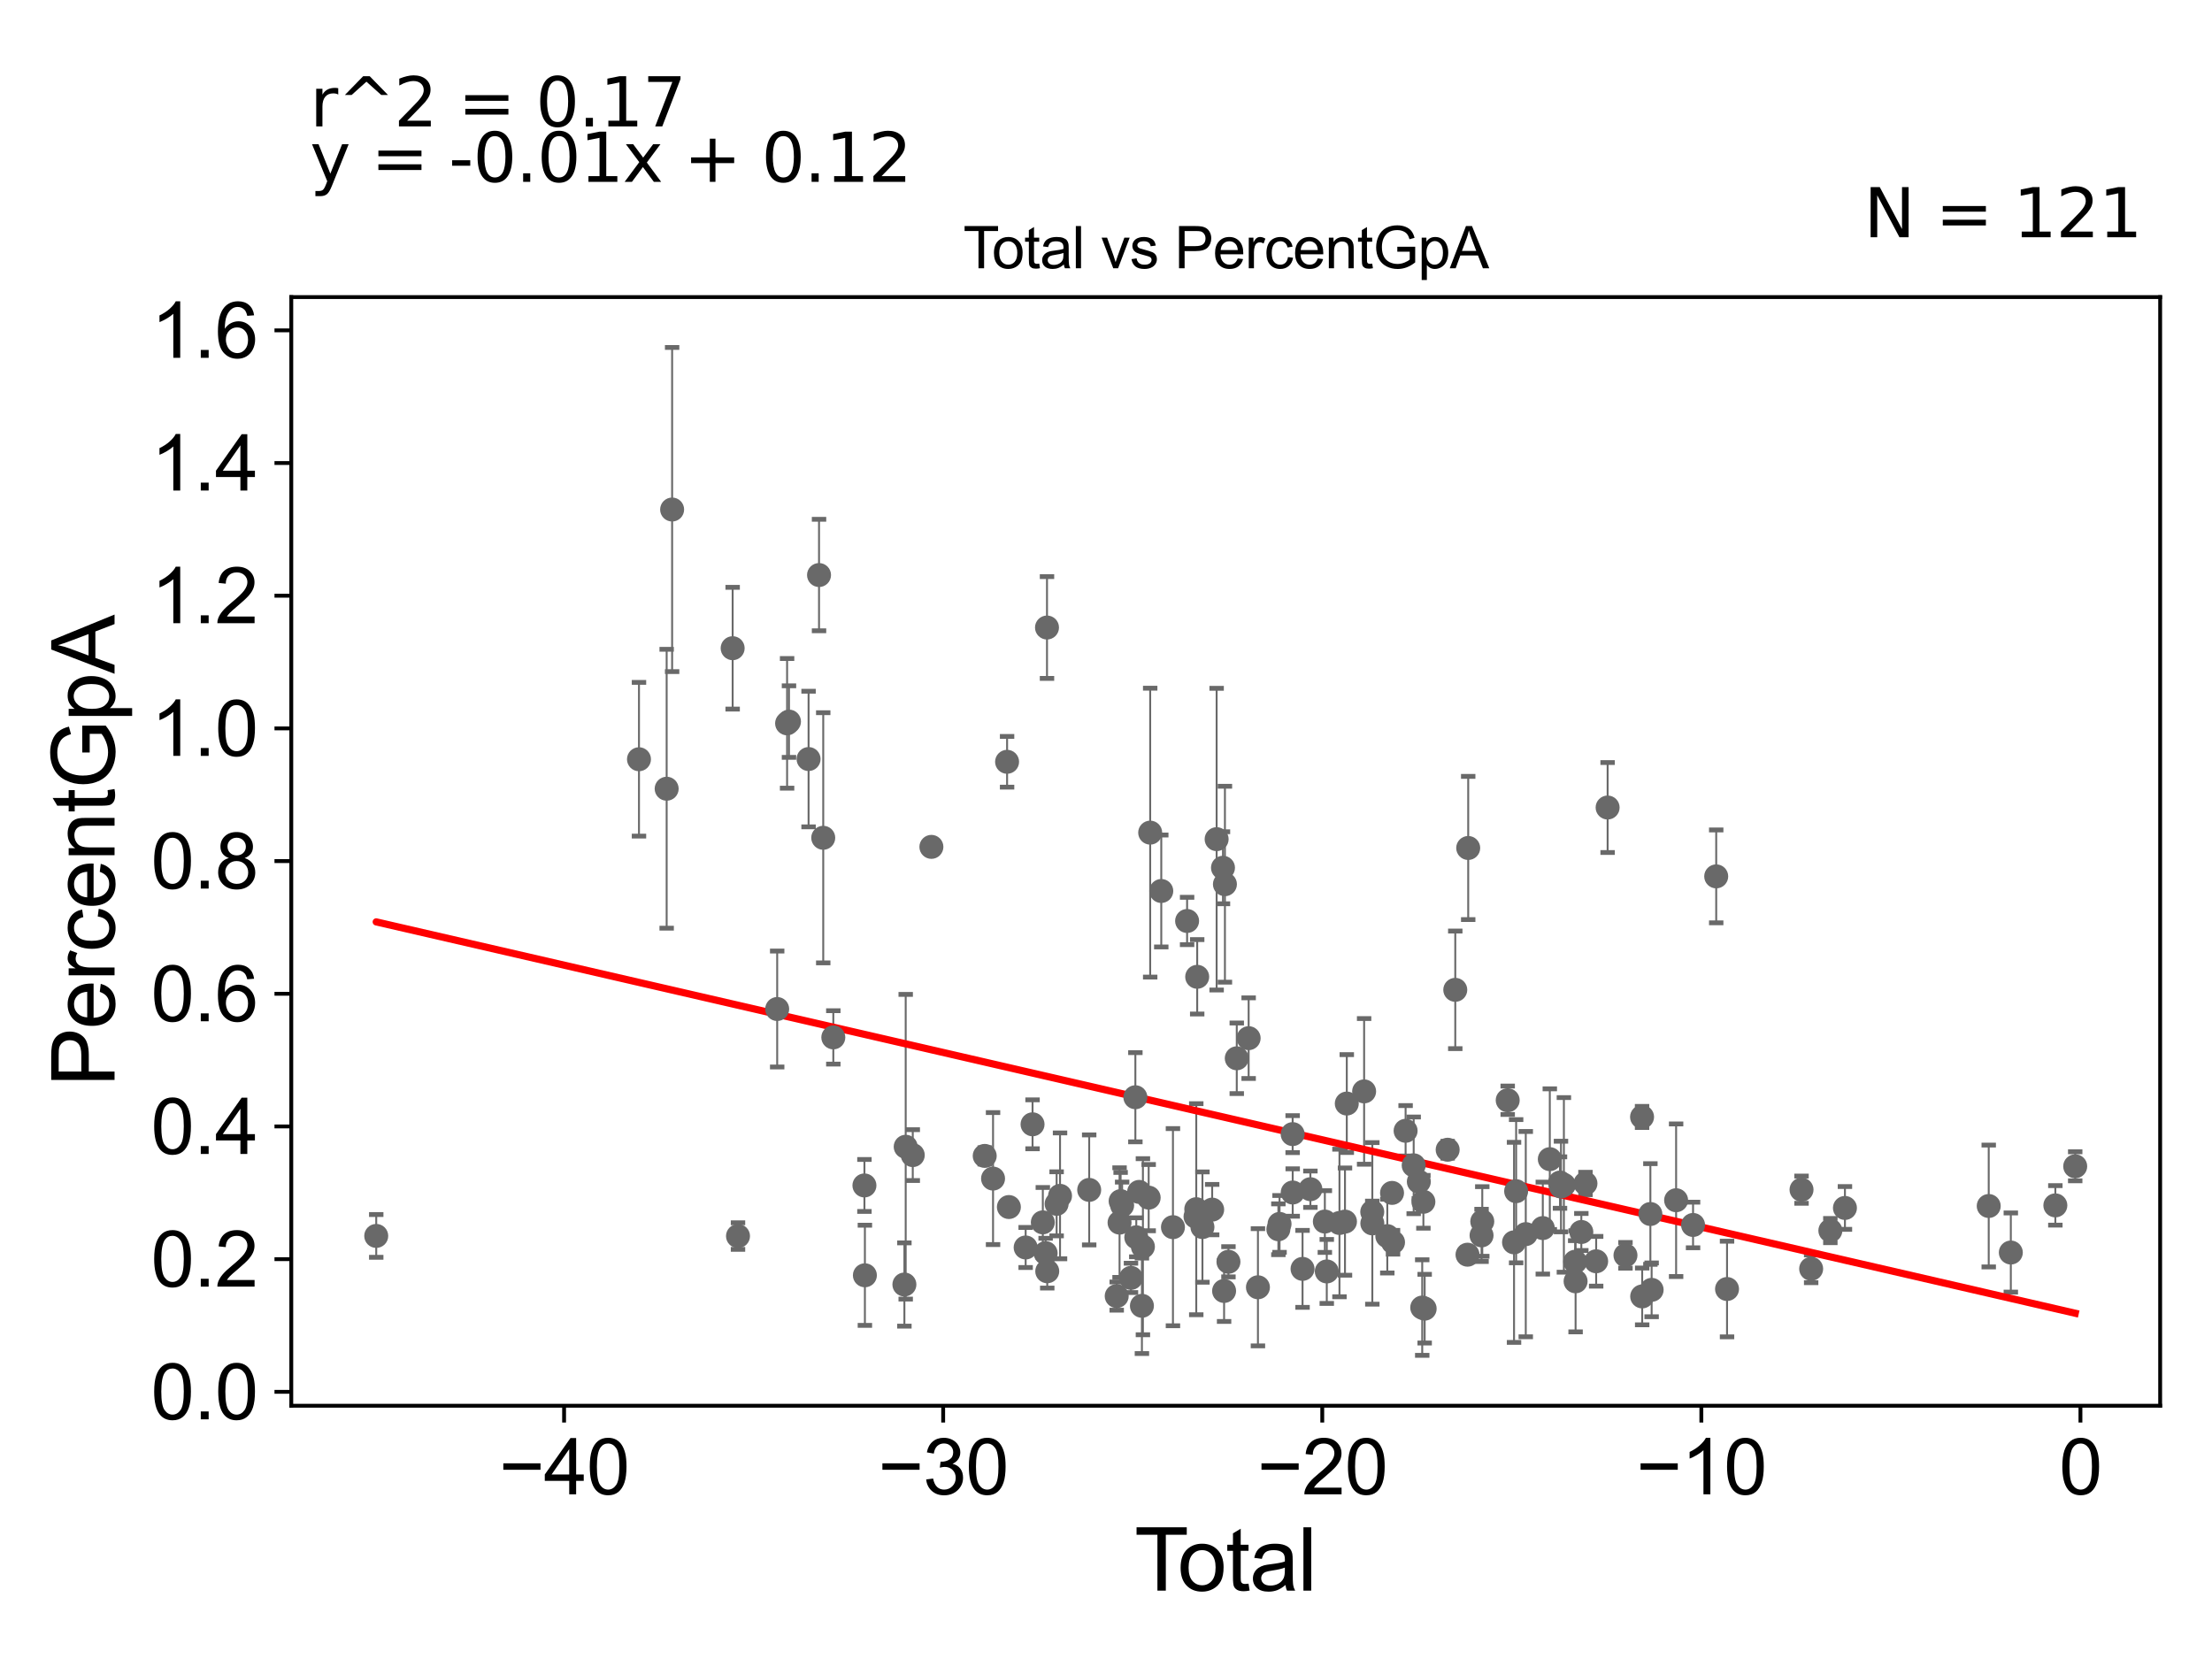 <?xml version="1.0" encoding="utf-8" standalone="no"?>
<!DOCTYPE svg PUBLIC "-//W3C//DTD SVG 1.1//EN"
  "http://www.w3.org/Graphics/SVG/1.1/DTD/svg11.dtd">
<svg xmlns:xlink="http://www.w3.org/1999/xlink" width="460.8pt" height="345.6pt" viewBox="0 0 460.8 345.6" xmlns="http://www.w3.org/2000/svg" version="1.1">
 <defs>
  <style type="text/css">*{stroke-linejoin: round; stroke-linecap: butt}</style>
 </defs>
 <g id="figure_1">
  <g id="patch_1">
   <path d="M 0 345.6 
L 460.8 345.6 
L 460.8 0 
L 0 0 
z
" style="fill: #ffffff"/>
  </g>
  <g id="axes_1">
   <g id="patch_2">
    <path d="M 60.68 292.84 
L 450 292.84 
L 450 61.886 
L 60.68 61.886 
z
" style="fill: #ffffff"/>
   </g>
   <g id="PathCollection_1">
    <defs>
     <path id="m974851245a" d="M 0 1.118 
C 0.297 1.118 0.581 1 0.791 0.791 
C 1 0.581 1.118 0.297 1.118 0 
C 1.118 -0.297 1 -0.581 0.791 -0.791 
C 0.581 -1 0.297 -1.118 0 -1.118 
C -0.297 -1.118 -0.581 -1 -0.791 -0.791 
C -1 -0.581 -1.118 -0.297 -1.118 0 
C -1.118 0.297 -1 0.581 -0.791 0.791 
C -0.581 1 -0.297 1.118 0 1.118 
z
" style="stroke: #696969"/>
    </defs>
    <g clip-path="url(#p9472c1f742)">
     <use xlink:href="#m974851245a" x="432.304" y="242.963" style="fill: #696969; stroke: #696969"/>
     <use xlink:href="#m974851245a" x="236.519" y="228.575" style="fill: #696969; stroke: #696969"/>
     <use xlink:href="#m974851245a" x="269.282" y="236.257" style="fill: #696969; stroke: #696969"/>
     <use xlink:href="#m974851245a" x="269.293" y="248.421" style="fill: #696969; stroke: #696969"/>
     <use xlink:href="#m974851245a" x="215.099" y="234.214" style="fill: #696969; stroke: #696969"/>
     <use xlink:href="#m974851245a" x="271.345" y="264.33" style="fill: #696969; stroke: #696969"/>
     <use xlink:href="#m974851245a" x="235.603" y="266.207" style="fill: #696969; stroke: #696969"/>
     <use xlink:href="#m974851245a" x="272.978" y="247.734" style="fill: #696969; stroke: #696969"/>
     <use xlink:href="#m974851245a" x="275.99" y="254.471" style="fill: #696969; stroke: #696969"/>
     <use xlink:href="#m974851245a" x="217.239" y="254.639" style="fill: #696969; stroke: #696969"/>
     <use xlink:href="#m974851245a" x="276.392" y="264.864" style="fill: #696969; stroke: #696969"/>
     <use xlink:href="#m974851245a" x="180.173" y="265.667" style="fill: #696969; stroke: #696969"/>
     <use xlink:href="#m974851245a" x="180.077" y="246.95" style="fill: #696969; stroke: #696969"/>
     <use xlink:href="#m974851245a" x="217.823" y="261.05" style="fill: #696969; stroke: #696969"/>
     <use xlink:href="#m974851245a" x="218.109" y="130.725" style="fill: #696969; stroke: #696969"/>
     <use xlink:href="#m974851245a" x="218.161" y="264.828" style="fill: #696969; stroke: #696969"/>
     <use xlink:href="#m974851245a" x="279.036" y="254.771" style="fill: #696969; stroke: #696969"/>
     <use xlink:href="#m974851245a" x="280.185" y="254.482" style="fill: #696969; stroke: #696969"/>
     <use xlink:href="#m974851245a" x="280.56" y="229.89" style="fill: #696969; stroke: #696969"/>
     <use xlink:href="#m974851245a" x="233.761" y="251.105" style="fill: #696969; stroke: #696969"/>
     <use xlink:href="#m974851245a" x="173.595" y="216.106" style="fill: #696969; stroke: #696969"/>
     <use xlink:href="#m974851245a" x="284.171" y="227.357" style="fill: #696969; stroke: #696969"/>
     <use xlink:href="#m974851245a" x="171.495" y="174.527" style="fill: #696969; stroke: #696969"/>
     <use xlink:href="#m974851245a" x="285.866" y="252.463" style="fill: #696969; stroke: #696969"/>
     <use xlink:href="#m974851245a" x="170.619" y="119.791" style="fill: #696969; stroke: #696969"/>
     <use xlink:href="#m974851245a" x="285.882" y="254.851" style="fill: #696969; stroke: #696969"/>
     <use xlink:href="#m974851245a" x="168.441" y="158.122" style="fill: #696969; stroke: #696969"/>
     <use xlink:href="#m974851245a" x="288.999" y="257.505" style="fill: #696969; stroke: #696969"/>
     <use xlink:href="#m974851245a" x="236.708" y="257.753" style="fill: #696969; stroke: #696969"/>
     <use xlink:href="#m974851245a" x="239.289" y="249.49" style="fill: #696969; stroke: #696969"/>
     <use xlink:href="#m974851245a" x="188.402" y="267.587" style="fill: #696969; stroke: #696969"/>
     <use xlink:href="#m974851245a" x="266.554" y="254.963" style="fill: #696969; stroke: #696969"/>
     <use xlink:href="#m974851245a" x="210.169" y="251.447" style="fill: #696969; stroke: #696969"/>
     <use xlink:href="#m974851245a" x="209.794" y="158.697" style="fill: #696969; stroke: #696969"/>
     <use xlink:href="#m974851245a" x="241.914" y="185.609" style="fill: #696969; stroke: #696969"/>
     <use xlink:href="#m974851245a" x="238.091" y="259.715" style="fill: #696969; stroke: #696969"/>
     <use xlink:href="#m974851245a" x="244.347" y="255.642" style="fill: #696969; stroke: #696969"/>
     <use xlink:href="#m974851245a" x="237.883" y="272.025" style="fill: #696969; stroke: #696969"/>
     <use xlink:href="#m974851245a" x="247.295" y="191.857" style="fill: #696969; stroke: #696969"/>
     <use xlink:href="#m974851245a" x="206.87" y="245.519" style="fill: #696969; stroke: #696969"/>
     <use xlink:href="#m974851245a" x="249.049" y="253.428" style="fill: #696969; stroke: #696969"/>
     <use xlink:href="#m974851245a" x="205.134" y="240.794" style="fill: #696969; stroke: #696969"/>
     <use xlink:href="#m974851245a" x="249.203" y="251.896" style="fill: #696969; stroke: #696969"/>
     <use xlink:href="#m974851245a" x="249.398" y="203.487" style="fill: #696969; stroke: #696969"/>
     <use xlink:href="#m974851245a" x="250.491" y="255.62" style="fill: #696969; stroke: #696969"/>
     <use xlink:href="#m974851245a" x="252.518" y="251.985" style="fill: #696969; stroke: #696969"/>
     <use xlink:href="#m974851245a" x="253.446" y="174.812" style="fill: #696969; stroke: #696969"/>
     <use xlink:href="#m974851245a" x="254.769" y="180.768" style="fill: #696969; stroke: #696969"/>
     <use xlink:href="#m974851245a" x="255.001" y="268.93" style="fill: #696969; stroke: #696969"/>
     <use xlink:href="#m974851245a" x="255.174" y="184.199" style="fill: #696969; stroke: #696969"/>
     <use xlink:href="#m974851245a" x="255.909" y="262.852" style="fill: #696969; stroke: #696969"/>
     <use xlink:href="#m974851245a" x="257.641" y="220.462" style="fill: #696969; stroke: #696969"/>
     <use xlink:href="#m974851245a" x="260.116" y="216.269" style="fill: #696969; stroke: #696969"/>
     <use xlink:href="#m974851245a" x="262.052" y="268.165" style="fill: #696969; stroke: #696969"/>
     <use xlink:href="#m974851245a" x="237.302" y="248.293" style="fill: #696969; stroke: #696969"/>
     <use xlink:href="#m974851245a" x="194.026" y="176.419" style="fill: #696969; stroke: #696969"/>
     <use xlink:href="#m974851245a" x="213.662" y="259.873" style="fill: #696969; stroke: #696969"/>
     <use xlink:href="#m974851245a" x="266.308" y="256.078" style="fill: #696969; stroke: #696969"/>
     <use xlink:href="#m974851245a" x="190.146" y="240.629" style="fill: #696969; stroke: #696969"/>
     <use xlink:href="#m974851245a" x="188.674" y="238.888" style="fill: #696969; stroke: #696969"/>
     <use xlink:href="#m974851245a" x="290.193" y="258.785" style="fill: #696969; stroke: #696969"/>
     <use xlink:href="#m974851245a" x="289.986" y="248.503" style="fill: #696969; stroke: #696969"/>
     <use xlink:href="#m974851245a" x="292.814" y="235.566" style="fill: #696969; stroke: #696969"/>
     <use xlink:href="#m974851245a" x="325.786" y="246.835" style="fill: #696969; stroke: #696969"/>
     <use xlink:href="#m974851245a" x="328.138" y="262.842" style="fill: #696969; stroke: #696969"/>
     <use xlink:href="#m974851245a" x="133.111" y="158.164" style="fill: #696969; stroke: #696969"/>
     <use xlink:href="#m974851245a" x="328.225" y="266.919" style="fill: #696969; stroke: #696969"/>
     <use xlink:href="#m974851245a" x="329.421" y="256.647" style="fill: #696969; stroke: #696969"/>
     <use xlink:href="#m974851245a" x="330.28" y="246.54" style="fill: #696969; stroke: #696969"/>
     <use xlink:href="#m974851245a" x="332.51" y="262.748" style="fill: #696969; stroke: #696969"/>
     <use xlink:href="#m974851245a" x="334.897" y="168.222" style="fill: #696969; stroke: #696969"/>
     <use xlink:href="#m974851245a" x="338.615" y="261.505" style="fill: #696969; stroke: #696969"/>
     <use xlink:href="#m974851245a" x="342.072" y="232.68" style="fill: #696969; stroke: #696969"/>
     <use xlink:href="#m974851245a" x="342.097" y="270.068" style="fill: #696969; stroke: #696969"/>
     <use xlink:href="#m974851245a" x="343.804" y="252.9" style="fill: #696969; stroke: #696969"/>
     <use xlink:href="#m974851245a" x="164.36" y="150.321" style="fill: #696969; stroke: #696969"/>
     <use xlink:href="#m974851245a" x="344.066" y="268.698" style="fill: #696969; stroke: #696969"/>
     <use xlink:href="#m974851245a" x="352.695" y="255.182" style="fill: #696969; stroke: #696969"/>
     <use xlink:href="#m974851245a" x="357.518" y="182.564" style="fill: #696969; stroke: #696969"/>
     <use xlink:href="#m974851245a" x="359.773" y="268.525" style="fill: #696969; stroke: #696969"/>
     <use xlink:href="#m974851245a" x="226.898" y="247.879" style="fill: #696969; stroke: #696969"/>
     <use xlink:href="#m974851245a" x="375.291" y="247.833" style="fill: #696969; stroke: #696969"/>
     <use xlink:href="#m974851245a" x="377.297" y="264.312" style="fill: #696969; stroke: #696969"/>
     <use xlink:href="#m974851245a" x="381.296" y="256.354" style="fill: #696969; stroke: #696969"/>
     <use xlink:href="#m974851245a" x="78.376" y="257.465" style="fill: #696969; stroke: #696969"/>
     <use xlink:href="#m974851245a" x="384.334" y="251.638" style="fill: #696969; stroke: #696969"/>
     <use xlink:href="#m974851245a" x="414.288" y="251.232" style="fill: #696969; stroke: #696969"/>
     <use xlink:href="#m974851245a" x="418.891" y="260.924" style="fill: #696969; stroke: #696969"/>
     <use xlink:href="#m974851245a" x="428.167" y="251.103" style="fill: #696969; stroke: #696969"/>
     <use xlink:href="#m974851245a" x="349.165" y="250.03" style="fill: #696969; stroke: #696969"/>
     <use xlink:href="#m974851245a" x="324.975" y="246.35" style="fill: #696969; stroke: #696969"/>
     <use xlink:href="#m974851245a" x="325.181" y="247.173" style="fill: #696969; stroke: #696969"/>
     <use xlink:href="#m974851245a" x="140.016" y="106.143" style="fill: #696969; stroke: #696969"/>
     <use xlink:href="#m974851245a" x="163.967" y="150.688" style="fill: #696969; stroke: #696969"/>
     <use xlink:href="#m974851245a" x="233.447" y="250.214" style="fill: #696969; stroke: #696969"/>
     <use xlink:href="#m974851245a" x="161.902" y="210.196" style="fill: #696969; stroke: #696969"/>
     <use xlink:href="#m974851245a" x="294.495" y="242.758" style="fill: #696969; stroke: #696969"/>
     <use xlink:href="#m974851245a" x="220.115" y="250.781" style="fill: #696969; stroke: #696969"/>
     <use xlink:href="#m974851245a" x="295.569" y="246.158" style="fill: #696969; stroke: #696969"/>
     <use xlink:href="#m974851245a" x="296.276" y="272.389" style="fill: #696969; stroke: #696969"/>
     <use xlink:href="#m974851245a" x="296.518" y="250.355" style="fill: #696969; stroke: #696969"/>
     <use xlink:href="#m974851245a" x="296.783" y="272.618" style="fill: #696969; stroke: #696969"/>
     <use xlink:href="#m974851245a" x="301.575" y="239.509" style="fill: #696969; stroke: #696969"/>
     <use xlink:href="#m974851245a" x="303.16" y="206.201" style="fill: #696969; stroke: #696969"/>
     <use xlink:href="#m974851245a" x="305.711" y="261.376" style="fill: #696969; stroke: #696969"/>
     <use xlink:href="#m974851245a" x="305.854" y="176.651" style="fill: #696969; stroke: #696969"/>
     <use xlink:href="#m974851245a" x="138.878" y="164.307" style="fill: #696969; stroke: #696969"/>
     <use xlink:href="#m974851245a" x="233.224" y="254.692" style="fill: #696969; stroke: #696969"/>
     <use xlink:href="#m974851245a" x="152.625" y="135.032" style="fill: #696969; stroke: #696969"/>
     <use xlink:href="#m974851245a" x="322.853" y="241.474" style="fill: #696969; stroke: #696969"/>
     <use xlink:href="#m974851245a" x="321.394" y="255.832" style="fill: #696969; stroke: #696969"/>
     <use xlink:href="#m974851245a" x="317.846" y="257.091" style="fill: #696969; stroke: #696969"/>
     <use xlink:href="#m974851245a" x="315.839" y="248.148" style="fill: #696969; stroke: #696969"/>
     <use xlink:href="#m974851245a" x="220.825" y="249.116" style="fill: #696969; stroke: #696969"/>
     <use xlink:href="#m974851245a" x="315.401" y="258.802" style="fill: #696969; stroke: #696969"/>
     <use xlink:href="#m974851245a" x="153.739" y="257.498" style="fill: #696969; stroke: #696969"/>
     <use xlink:href="#m974851245a" x="314.082" y="229.205" style="fill: #696969; stroke: #696969"/>
     <use xlink:href="#m974851245a" x="232.631" y="269.998" style="fill: #696969; stroke: #696969"/>
     <use xlink:href="#m974851245a" x="308.785" y="254.456" style="fill: #696969; stroke: #696969"/>
     <use xlink:href="#m974851245a" x="308.635" y="257.354" style="fill: #696969; stroke: #696969"/>
     <use xlink:href="#m974851245a" x="239.605" y="173.453" style="fill: #696969; stroke: #696969"/>
    </g>
   </g>
   <g id="matplotlib.axis_1">
    <g id="xtick_1">
     <g id="line2d_1">
      <defs>
       <path id="m9a135f89c5" d="M 0 0 
L 0 3.5 
" style="stroke: #000000; stroke-width: 0.8"/>
      </defs>
      <g>
       <use xlink:href="#m9a135f89c5" x="117.509" y="292.84" style="stroke: #000000; stroke-width: 0.8"/>
      </g>
     </g>
     <g id="text_1">
      <!-- −40 -->
      <g transform="translate(103.939 311.293)scale(0.16 -0.16)">
       <defs>
        <path id="ArialMT-2212" d="M 3381 1997 
L 356 1997 
L 356 2522 
L 3381 2522 
L 3381 1997 
z
" transform="scale(0.016)"/>
        <path id="ArialMT-34" d="M 2069 0 
L 2069 1097 
L 81 1097 
L 81 1613 
L 2172 4581 
L 2631 4581 
L 2631 1613 
L 3250 1613 
L 3250 1097 
L 2631 1097 
L 2631 0 
L 2069 0 
z
M 2069 1613 
L 2069 3678 
L 634 1613 
L 2069 1613 
z
" transform="scale(0.016)"/>
        <path id="ArialMT-30" d="M 266 2259 
Q 266 3072 433 3567 
Q 600 4063 929 4331 
Q 1259 4600 1759 4600 
Q 2128 4600 2406 4451 
Q 2684 4303 2865 4023 
Q 3047 3744 3150 3342 
Q 3253 2941 3253 2259 
Q 3253 1453 3087 958 
Q 2922 463 2592 192 
Q 2263 -78 1759 -78 
Q 1097 -78 719 397 
Q 266 969 266 2259 
z
M 844 2259 
Q 844 1131 1108 757 
Q 1372 384 1759 384 
Q 2147 384 2411 759 
Q 2675 1134 2675 2259 
Q 2675 3391 2411 3762 
Q 2147 4134 1753 4134 
Q 1366 4134 1134 3806 
Q 844 3388 844 2259 
z
" transform="scale(0.016)"/>
       </defs>
       <use xlink:href="#ArialMT-2212"/>
       <use xlink:href="#ArialMT-34" x="58.398"/>
       <use xlink:href="#ArialMT-30" x="114.014"/>
      </g>
     </g>
    </g>
    <g id="xtick_2">
     <g id="line2d_2">
      <g>
       <use xlink:href="#m9a135f89c5" x="196.48" y="292.84" style="stroke: #000000; stroke-width: 0.8"/>
      </g>
     </g>
     <g id="text_2">
      <!-- −30 -->
      <g transform="translate(182.91 311.293)scale(0.16 -0.16)">
       <defs>
        <path id="ArialMT-33" d="M 269 1209 
L 831 1284 
Q 928 806 1161 595 
Q 1394 384 1728 384 
Q 2125 384 2398 659 
Q 2672 934 2672 1341 
Q 2672 1728 2419 1979 
Q 2166 2231 1775 2231 
Q 1616 2231 1378 2169 
L 1441 2663 
Q 1497 2656 1531 2656 
Q 1891 2656 2178 2843 
Q 2466 3031 2466 3422 
Q 2466 3731 2256 3934 
Q 2047 4138 1716 4138 
Q 1388 4138 1169 3931 
Q 950 3725 888 3313 
L 325 3413 
Q 428 3978 793 4289 
Q 1159 4600 1703 4600 
Q 2078 4600 2393 4439 
Q 2709 4278 2876 4000 
Q 3044 3722 3044 3409 
Q 3044 3113 2884 2869 
Q 2725 2625 2413 2481 
Q 2819 2388 3044 2092 
Q 3269 1797 3269 1353 
Q 3269 753 2831 336 
Q 2394 -81 1725 -81 
Q 1122 -81 723 278 
Q 325 638 269 1209 
z
" transform="scale(0.016)"/>
       </defs>
       <use xlink:href="#ArialMT-2212"/>
       <use xlink:href="#ArialMT-33" x="58.398"/>
       <use xlink:href="#ArialMT-30" x="114.014"/>
      </g>
     </g>
    </g>
    <g id="xtick_3">
     <g id="line2d_3">
      <g>
       <use xlink:href="#m9a135f89c5" x="275.451" y="292.84" style="stroke: #000000; stroke-width: 0.8"/>
      </g>
     </g>
     <g id="text_3">
      <!-- −20 -->
      <g transform="translate(261.881 311.293)scale(0.16 -0.16)">
       <defs>
        <path id="ArialMT-32" d="M 3222 541 
L 3222 0 
L 194 0 
Q 188 203 259 391 
Q 375 700 629 1000 
Q 884 1300 1366 1694 
Q 2113 2306 2375 2664 
Q 2638 3022 2638 3341 
Q 2638 3675 2398 3904 
Q 2159 4134 1775 4134 
Q 1369 4134 1125 3890 
Q 881 3647 878 3216 
L 300 3275 
Q 359 3922 746 4261 
Q 1134 4600 1788 4600 
Q 2447 4600 2831 4234 
Q 3216 3869 3216 3328 
Q 3216 3053 3103 2787 
Q 2991 2522 2730 2228 
Q 2469 1934 1863 1422 
Q 1356 997 1212 845 
Q 1069 694 975 541 
L 3222 541 
z
" transform="scale(0.016)"/>
       </defs>
       <use xlink:href="#ArialMT-2212"/>
       <use xlink:href="#ArialMT-32" x="58.398"/>
       <use xlink:href="#ArialMT-30" x="114.014"/>
      </g>
     </g>
    </g>
    <g id="xtick_4">
     <g id="line2d_4">
      <g>
       <use xlink:href="#m9a135f89c5" x="354.422" y="292.84" style="stroke: #000000; stroke-width: 0.8"/>
      </g>
     </g>
     <g id="text_4">
      <!-- −10 -->
      <g transform="translate(340.852 311.293)scale(0.16 -0.16)">
       <defs>
        <path id="ArialMT-31" d="M 2384 0 
L 1822 0 
L 1822 3584 
Q 1619 3391 1289 3197 
Q 959 3003 697 2906 
L 697 3450 
Q 1169 3672 1522 3987 
Q 1875 4303 2022 4600 
L 2384 4600 
L 2384 0 
z
" transform="scale(0.016)"/>
       </defs>
       <use xlink:href="#ArialMT-2212"/>
       <use xlink:href="#ArialMT-31" x="58.398"/>
       <use xlink:href="#ArialMT-30" x="114.014"/>
      </g>
     </g>
    </g>
    <g id="xtick_5">
     <g id="line2d_5">
      <g>
       <use xlink:href="#m9a135f89c5" x="433.393" y="292.84" style="stroke: #000000; stroke-width: 0.8"/>
      </g>
     </g>
     <g id="text_5">
      <!-- 0 -->
      <g transform="translate(428.944 311.293)scale(0.16 -0.16)">
       <use xlink:href="#ArialMT-30"/>
      </g>
     </g>
    </g>
    <g id="text_6">
     <!-- Total -->
     <g transform="translate(236.335 331.357)scale(0.18 -0.18)">
      <defs>
       <path id="ArialMT-54" d="M 1659 0 
L 1659 4041 
L 150 4041 
L 150 4581 
L 3781 4581 
L 3781 4041 
L 2266 4041 
L 2266 0 
L 1659 0 
z
" transform="scale(0.016)"/>
       <path id="ArialMT-6f" d="M 213 1659 
Q 213 2581 725 3025 
Q 1153 3394 1769 3394 
Q 2453 3394 2887 2945 
Q 3322 2497 3322 1706 
Q 3322 1066 3130 698 
Q 2938 331 2570 128 
Q 2203 -75 1769 -75 
Q 1072 -75 642 372 
Q 213 819 213 1659 
z
M 791 1659 
Q 791 1022 1069 705 
Q 1347 388 1769 388 
Q 2188 388 2466 706 
Q 2744 1025 2744 1678 
Q 2744 2294 2464 2611 
Q 2184 2928 1769 2928 
Q 1347 2928 1069 2612 
Q 791 2297 791 1659 
z
" transform="scale(0.016)"/>
       <path id="ArialMT-74" d="M 1650 503 
L 1731 6 
Q 1494 -44 1306 -44 
Q 1000 -44 831 53 
Q 663 150 594 308 
Q 525 466 525 972 
L 525 2881 
L 113 2881 
L 113 3319 
L 525 3319 
L 525 4141 
L 1084 4478 
L 1084 3319 
L 1650 3319 
L 1650 2881 
L 1084 2881 
L 1084 941 
Q 1084 700 1114 631 
Q 1144 563 1211 522 
Q 1278 481 1403 481 
Q 1497 481 1650 503 
z
" transform="scale(0.016)"/>
       <path id="ArialMT-61" d="M 2588 409 
Q 2275 144 1986 34 
Q 1697 -75 1366 -75 
Q 819 -75 525 192 
Q 231 459 231 875 
Q 231 1119 342 1320 
Q 453 1522 633 1644 
Q 813 1766 1038 1828 
Q 1203 1872 1538 1913 
Q 2219 1994 2541 2106 
Q 2544 2222 2544 2253 
Q 2544 2597 2384 2738 
Q 2169 2928 1744 2928 
Q 1347 2928 1158 2789 
Q 969 2650 878 2297 
L 328 2372 
Q 403 2725 575 2942 
Q 747 3159 1072 3276 
Q 1397 3394 1825 3394 
Q 2250 3394 2515 3294 
Q 2781 3194 2906 3042 
Q 3031 2891 3081 2659 
Q 3109 2516 3109 2141 
L 3109 1391 
Q 3109 606 3145 398 
Q 3181 191 3288 0 
L 2700 0 
Q 2613 175 2588 409 
z
M 2541 1666 
Q 2234 1541 1622 1453 
Q 1275 1403 1131 1340 
Q 988 1278 909 1158 
Q 831 1038 831 891 
Q 831 666 1001 516 
Q 1172 366 1500 366 
Q 1825 366 2078 508 
Q 2331 650 2450 897 
Q 2541 1088 2541 1459 
L 2541 1666 
z
" transform="scale(0.016)"/>
       <path id="ArialMT-6c" d="M 409 0 
L 409 4581 
L 972 4581 
L 972 0 
L 409 0 
z
" transform="scale(0.016)"/>
      </defs>
      <use xlink:href="#ArialMT-54"/>
      <use xlink:href="#ArialMT-6f" x="49.959"/>
      <use xlink:href="#ArialMT-74" x="105.574"/>
      <use xlink:href="#ArialMT-61" x="133.357"/>
      <use xlink:href="#ArialMT-6c" x="188.973"/>
     </g>
    </g>
   </g>
   <g id="matplotlib.axis_2">
    <g id="ytick_1">
     <g id="line2d_6">
      <defs>
       <path id="m6014938fb1" d="M 0 0 
L -3.5 0 
" style="stroke: #000000; stroke-width: 0.8"/>
      </defs>
      <g>
       <use xlink:href="#m6014938fb1" x="60.68" y="289.945" style="stroke: #000000; stroke-width: 0.8"/>
      </g>
     </g>
     <g id="text_7">
      <!-- 0.0 -->
      <g transform="translate(31.44 295.672)scale(0.16 -0.16)">
       <defs>
        <path id="ArialMT-2e" d="M 581 0 
L 581 641 
L 1222 641 
L 1222 0 
L 581 0 
z
" transform="scale(0.016)"/>
       </defs>
       <use xlink:href="#ArialMT-30"/>
       <use xlink:href="#ArialMT-2e" x="55.615"/>
       <use xlink:href="#ArialMT-30" x="83.398"/>
      </g>
     </g>
    </g>
    <g id="ytick_2">
     <g id="line2d_7">
      <g>
       <use xlink:href="#m6014938fb1" x="60.68" y="262.304" style="stroke: #000000; stroke-width: 0.8"/>
      </g>
     </g>
     <g id="text_8">
      <!-- 0.2 -->
      <g transform="translate(31.44 268.03)scale(0.16 -0.16)">
       <use xlink:href="#ArialMT-30"/>
       <use xlink:href="#ArialMT-2e" x="55.615"/>
       <use xlink:href="#ArialMT-32" x="83.398"/>
      </g>
     </g>
    </g>
    <g id="ytick_3">
     <g id="line2d_8">
      <g>
       <use xlink:href="#m6014938fb1" x="60.68" y="234.662" style="stroke: #000000; stroke-width: 0.8"/>
      </g>
     </g>
     <g id="text_9">
      <!-- 0.4 -->
      <g transform="translate(31.44 240.389)scale(0.16 -0.16)">
       <use xlink:href="#ArialMT-30"/>
       <use xlink:href="#ArialMT-2e" x="55.615"/>
       <use xlink:href="#ArialMT-34" x="83.398"/>
      </g>
     </g>
    </g>
    <g id="ytick_4">
     <g id="line2d_9">
      <g>
       <use xlink:href="#m6014938fb1" x="60.68" y="207.021" style="stroke: #000000; stroke-width: 0.8"/>
      </g>
     </g>
     <g id="text_10">
      <!-- 0.6 -->
      <g transform="translate(31.44 212.747)scale(0.16 -0.16)">
       <defs>
        <path id="ArialMT-36" d="M 3184 3459 
L 2625 3416 
Q 2550 3747 2413 3897 
Q 2184 4138 1850 4138 
Q 1581 4138 1378 3988 
Q 1113 3794 959 3422 
Q 806 3050 800 2363 
Q 1003 2672 1297 2822 
Q 1591 2972 1913 2972 
Q 2475 2972 2870 2558 
Q 3266 2144 3266 1488 
Q 3266 1056 3080 686 
Q 2894 316 2569 119 
Q 2244 -78 1831 -78 
Q 1128 -78 684 439 
Q 241 956 241 2144 
Q 241 3472 731 4075 
Q 1159 4600 1884 4600 
Q 2425 4600 2770 4297 
Q 3116 3994 3184 3459 
z
M 888 1484 
Q 888 1194 1011 928 
Q 1134 663 1356 523 
Q 1578 384 1822 384 
Q 2178 384 2434 671 
Q 2691 959 2691 1453 
Q 2691 1928 2437 2201 
Q 2184 2475 1800 2475 
Q 1419 2475 1153 2201 
Q 888 1928 888 1484 
z
" transform="scale(0.016)"/>
       </defs>
       <use xlink:href="#ArialMT-30"/>
       <use xlink:href="#ArialMT-2e" x="55.615"/>
       <use xlink:href="#ArialMT-36" x="83.398"/>
      </g>
     </g>
    </g>
    <g id="ytick_5">
     <g id="line2d_10">
      <g>
       <use xlink:href="#m6014938fb1" x="60.68" y="179.38" style="stroke: #000000; stroke-width: 0.8"/>
      </g>
     </g>
     <g id="text_11">
      <!-- 0.8 -->
      <g transform="translate(31.44 185.106)scale(0.16 -0.16)">
       <defs>
        <path id="ArialMT-38" d="M 1131 2484 
Q 781 2613 612 2850 
Q 444 3088 444 3419 
Q 444 3919 803 4259 
Q 1163 4600 1759 4600 
Q 2359 4600 2725 4251 
Q 3091 3903 3091 3403 
Q 3091 3084 2923 2848 
Q 2756 2613 2416 2484 
Q 2838 2347 3058 2040 
Q 3278 1734 3278 1309 
Q 3278 722 2862 322 
Q 2447 -78 1769 -78 
Q 1091 -78 675 323 
Q 259 725 259 1325 
Q 259 1772 486 2073 
Q 713 2375 1131 2484 
z
M 1019 3438 
Q 1019 3113 1228 2906 
Q 1438 2700 1772 2700 
Q 2097 2700 2305 2904 
Q 2513 3109 2513 3406 
Q 2513 3716 2298 3927 
Q 2084 4138 1766 4138 
Q 1444 4138 1231 3931 
Q 1019 3725 1019 3438 
z
M 838 1322 
Q 838 1081 952 856 
Q 1066 631 1291 507 
Q 1516 384 1775 384 
Q 2178 384 2440 643 
Q 2703 903 2703 1303 
Q 2703 1709 2433 1975 
Q 2163 2241 1756 2241 
Q 1359 2241 1098 1978 
Q 838 1716 838 1322 
z
" transform="scale(0.016)"/>
       </defs>
       <use xlink:href="#ArialMT-30"/>
       <use xlink:href="#ArialMT-2e" x="55.615"/>
       <use xlink:href="#ArialMT-38" x="83.398"/>
      </g>
     </g>
    </g>
    <g id="ytick_6">
     <g id="line2d_11">
      <g>
       <use xlink:href="#m6014938fb1" x="60.68" y="151.738" style="stroke: #000000; stroke-width: 0.8"/>
      </g>
     </g>
     <g id="text_12">
      <!-- 1.0 -->
      <g transform="translate(31.44 157.464)scale(0.16 -0.16)">
       <use xlink:href="#ArialMT-31"/>
       <use xlink:href="#ArialMT-2e" x="55.615"/>
       <use xlink:href="#ArialMT-30" x="83.398"/>
      </g>
     </g>
    </g>
    <g id="ytick_7">
     <g id="line2d_12">
      <g>
       <use xlink:href="#m6014938fb1" x="60.68" y="124.097" style="stroke: #000000; stroke-width: 0.8"/>
      </g>
     </g>
     <g id="text_13">
      <!-- 1.2 -->
      <g transform="translate(31.44 129.823)scale(0.16 -0.16)">
       <use xlink:href="#ArialMT-31"/>
       <use xlink:href="#ArialMT-2e" x="55.615"/>
       <use xlink:href="#ArialMT-32" x="83.398"/>
      </g>
     </g>
    </g>
    <g id="ytick_8">
     <g id="line2d_13">
      <g>
       <use xlink:href="#m6014938fb1" x="60.68" y="96.455" style="stroke: #000000; stroke-width: 0.8"/>
      </g>
     </g>
     <g id="text_14">
      <!-- 1.4 -->
      <g transform="translate(31.44 102.182)scale(0.16 -0.16)">
       <use xlink:href="#ArialMT-31"/>
       <use xlink:href="#ArialMT-2e" x="55.615"/>
       <use xlink:href="#ArialMT-34" x="83.398"/>
      </g>
     </g>
    </g>
    <g id="ytick_9">
     <g id="line2d_14">
      <g>
       <use xlink:href="#m6014938fb1" x="60.68" y="68.814" style="stroke: #000000; stroke-width: 0.8"/>
      </g>
     </g>
     <g id="text_15">
      <!-- 1.6 -->
      <g transform="translate(31.44 74.54)scale(0.16 -0.16)">
       <use xlink:href="#ArialMT-31"/>
       <use xlink:href="#ArialMT-2e" x="55.615"/>
       <use xlink:href="#ArialMT-36" x="83.398"/>
      </g>
     </g>
    </g>
    <g id="text_16">
     <!-- PercentGpA -->
     <g transform="translate(23.863 226.386)rotate(-90)scale(0.18 -0.18)">
      <defs>
       <path id="ArialMT-50" d="M 494 0 
L 494 4581 
L 2222 4581 
Q 2678 4581 2919 4538 
Q 3256 4481 3484 4323 
Q 3713 4166 3852 3881 
Q 3991 3597 3991 3256 
Q 3991 2672 3619 2267 
Q 3247 1863 2275 1863 
L 1100 1863 
L 1100 0 
L 494 0 
z
M 1100 2403 
L 2284 2403 
Q 2872 2403 3119 2622 
Q 3366 2841 3366 3238 
Q 3366 3525 3220 3729 
Q 3075 3934 2838 4000 
Q 2684 4041 2272 4041 
L 1100 4041 
L 1100 2403 
z
" transform="scale(0.016)"/>
       <path id="ArialMT-65" d="M 2694 1069 
L 3275 997 
Q 3138 488 2766 206 
Q 2394 -75 1816 -75 
Q 1088 -75 661 373 
Q 234 822 234 1631 
Q 234 2469 665 2931 
Q 1097 3394 1784 3394 
Q 2450 3394 2872 2941 
Q 3294 2488 3294 1666 
Q 3294 1616 3291 1516 
L 816 1516 
Q 847 969 1125 678 
Q 1403 388 1819 388 
Q 2128 388 2347 550 
Q 2566 713 2694 1069 
z
M 847 1978 
L 2700 1978 
Q 2663 2397 2488 2606 
Q 2219 2931 1791 2931 
Q 1403 2931 1139 2672 
Q 875 2413 847 1978 
z
" transform="scale(0.016)"/>
       <path id="ArialMT-72" d="M 416 0 
L 416 3319 
L 922 3319 
L 922 2816 
Q 1116 3169 1280 3281 
Q 1444 3394 1641 3394 
Q 1925 3394 2219 3213 
L 2025 2691 
Q 1819 2813 1613 2813 
Q 1428 2813 1281 2702 
Q 1134 2591 1072 2394 
Q 978 2094 978 1738 
L 978 0 
L 416 0 
z
" transform="scale(0.016)"/>
       <path id="ArialMT-63" d="M 2588 1216 
L 3141 1144 
Q 3050 572 2676 248 
Q 2303 -75 1759 -75 
Q 1078 -75 664 370 
Q 250 816 250 1647 
Q 250 2184 428 2587 
Q 606 2991 970 3192 
Q 1334 3394 1763 3394 
Q 2303 3394 2647 3120 
Q 2991 2847 3088 2344 
L 2541 2259 
Q 2463 2594 2264 2762 
Q 2066 2931 1784 2931 
Q 1359 2931 1093 2626 
Q 828 2322 828 1663 
Q 828 994 1084 691 
Q 1341 388 1753 388 
Q 2084 388 2306 591 
Q 2528 794 2588 1216 
z
" transform="scale(0.016)"/>
       <path id="ArialMT-6e" d="M 422 0 
L 422 3319 
L 928 3319 
L 928 2847 
Q 1294 3394 1984 3394 
Q 2284 3394 2536 3286 
Q 2788 3178 2913 3003 
Q 3038 2828 3088 2588 
Q 3119 2431 3119 2041 
L 3119 0 
L 2556 0 
L 2556 2019 
Q 2556 2363 2490 2533 
Q 2425 2703 2258 2804 
Q 2091 2906 1866 2906 
Q 1506 2906 1245 2678 
Q 984 2450 984 1813 
L 984 0 
L 422 0 
z
" transform="scale(0.016)"/>
       <path id="ArialMT-47" d="M 2638 1797 
L 2638 2334 
L 4578 2338 
L 4578 638 
Q 4131 281 3656 101 
Q 3181 -78 2681 -78 
Q 2006 -78 1454 211 
Q 903 500 622 1047 
Q 341 1594 341 2269 
Q 341 2938 620 3517 
Q 900 4097 1425 4378 
Q 1950 4659 2634 4659 
Q 3131 4659 3532 4498 
Q 3934 4338 4162 4050 
Q 4391 3763 4509 3300 
L 3963 3150 
Q 3859 3500 3706 3700 
Q 3553 3900 3268 4020 
Q 2984 4141 2638 4141 
Q 2222 4141 1919 4014 
Q 1616 3888 1430 3681 
Q 1244 3475 1141 3228 
Q 966 2803 966 2306 
Q 966 1694 1177 1281 
Q 1388 869 1791 669 
Q 2194 469 2647 469 
Q 3041 469 3416 620 
Q 3791 772 3984 944 
L 3984 1797 
L 2638 1797 
z
" transform="scale(0.016)"/>
       <path id="ArialMT-70" d="M 422 -1272 
L 422 3319 
L 934 3319 
L 934 2888 
Q 1116 3141 1344 3267 
Q 1572 3394 1897 3394 
Q 2322 3394 2647 3175 
Q 2972 2956 3137 2557 
Q 3303 2159 3303 1684 
Q 3303 1175 3120 767 
Q 2938 359 2589 142 
Q 2241 -75 1856 -75 
Q 1575 -75 1351 44 
Q 1128 163 984 344 
L 984 -1272 
L 422 -1272 
z
M 931 1641 
Q 931 1000 1190 694 
Q 1450 388 1819 388 
Q 2194 388 2461 705 
Q 2728 1022 2728 1688 
Q 2728 2322 2467 2637 
Q 2206 2953 1844 2953 
Q 1484 2953 1207 2617 
Q 931 2281 931 1641 
z
" transform="scale(0.016)"/>
       <path id="ArialMT-41" d="M -9 0 
L 1750 4581 
L 2403 4581 
L 4278 0 
L 3588 0 
L 3053 1388 
L 1138 1388 
L 634 0 
L -9 0 
z
M 1313 1881 
L 2866 1881 
L 2388 3150 
Q 2169 3728 2063 4100 
Q 1975 3659 1816 3225 
L 1313 1881 
z
" transform="scale(0.016)"/>
      </defs>
      <use xlink:href="#ArialMT-50"/>
      <use xlink:href="#ArialMT-65" x="66.699"/>
      <use xlink:href="#ArialMT-72" x="122.314"/>
      <use xlink:href="#ArialMT-63" x="155.615"/>
      <use xlink:href="#ArialMT-65" x="205.615"/>
      <use xlink:href="#ArialMT-6e" x="261.23"/>
      <use xlink:href="#ArialMT-74" x="316.846"/>
      <use xlink:href="#ArialMT-47" x="344.629"/>
      <use xlink:href="#ArialMT-70" x="422.412"/>
      <use xlink:href="#ArialMT-41" x="478.027"/>
     </g>
    </g>
   </g>
   <g id="LineCollection_1">
    <path d="M 432.304 245.988 
L 432.304 239.937 
" clip-path="url(#p9472c1f742)" style="fill: none; stroke: #696969; stroke-width: 0.4"/>
    <path d="M 236.519 237.866 
L 236.519 219.285 
" clip-path="url(#p9472c1f742)" style="fill: none; stroke: #696969; stroke-width: 0.4"/>
    <path d="M 269.282 240.109 
L 269.282 232.406 
" clip-path="url(#p9472c1f742)" style="fill: none; stroke: #696969; stroke-width: 0.4"/>
    <path d="M 269.293 253.357 
L 269.293 243.485 
" clip-path="url(#p9472c1f742)" style="fill: none; stroke: #696969; stroke-width: 0.4"/>
    <path d="M 215.099 239.31 
L 215.099 229.119 
" clip-path="url(#p9472c1f742)" style="fill: none; stroke: #696969; stroke-width: 0.4"/>
    <path d="M 271.345 272.345 
L 271.345 256.314 
" clip-path="url(#p9472c1f742)" style="fill: none; stroke: #696969; stroke-width: 0.4"/>
    <path d="M 235.603 269.257 
L 235.603 263.157 
" clip-path="url(#p9472c1f742)" style="fill: none; stroke: #696969; stroke-width: 0.4"/>
    <path d="M 272.978 251.523 
L 272.978 243.946 
" clip-path="url(#p9472c1f742)" style="fill: none; stroke: #696969; stroke-width: 0.4"/>
    <path d="M 275.99 260.9 
L 275.99 248.043 
" clip-path="url(#p9472c1f742)" style="fill: none; stroke: #696969; stroke-width: 0.4"/>
    <path d="M 217.239 261.899 
L 217.239 247.379 
" clip-path="url(#p9472c1f742)" style="fill: none; stroke: #696969; stroke-width: 0.4"/>
    <path d="M 276.392 271.527 
L 276.392 258.201 
" clip-path="url(#p9472c1f742)" style="fill: none; stroke: #696969; stroke-width: 0.4"/>
    <path d="M 180.173 276.099 
L 180.173 255.236 
" clip-path="url(#p9472c1f742)" style="fill: none; stroke: #696969; stroke-width: 0.4"/>
    <path d="M 180.077 252.361 
L 180.077 241.538 
" clip-path="url(#p9472c1f742)" style="fill: none; stroke: #696969; stroke-width: 0.4"/>
    <path d="M 217.823 264.14 
L 217.823 257.959 
" clip-path="url(#p9472c1f742)" style="fill: none; stroke: #696969; stroke-width: 0.4"/>
    <path d="M 218.109 141.325 
L 218.109 120.125 
" clip-path="url(#p9472c1f742)" style="fill: none; stroke: #696969; stroke-width: 0.4"/>
    <path d="M 218.161 268.33 
L 218.161 261.327 
" clip-path="url(#p9472c1f742)" style="fill: none; stroke: #696969; stroke-width: 0.4"/>
    <path d="M 279.036 270.141 
L 279.036 239.401 
" clip-path="url(#p9472c1f742)" style="fill: none; stroke: #696969; stroke-width: 0.4"/>
    <path d="M 280.185 265.649 
L 280.185 243.314 
" clip-path="url(#p9472c1f742)" style="fill: none; stroke: #696969; stroke-width: 0.4"/>
    <path d="M 280.56 240.084 
L 280.56 219.697 
" clip-path="url(#p9472c1f742)" style="fill: none; stroke: #696969; stroke-width: 0.4"/>
    <path d="M 233.761 255.957 
L 233.761 246.253 
" clip-path="url(#p9472c1f742)" style="fill: none; stroke: #696969; stroke-width: 0.4"/>
    <path d="M 173.595 221.667 
L 173.595 210.545 
" clip-path="url(#p9472c1f742)" style="fill: none; stroke: #696969; stroke-width: 0.4"/>
    <path d="M 284.171 242.528 
L 284.171 212.185 
" clip-path="url(#p9472c1f742)" style="fill: none; stroke: #696969; stroke-width: 0.4"/>
    <path d="M 171.495 200.583 
L 171.495 148.47 
" clip-path="url(#p9472c1f742)" style="fill: none; stroke: #696969; stroke-width: 0.4"/>
    <path d="M 285.866 254.709 
L 285.866 250.217 
" clip-path="url(#p9472c1f742)" style="fill: none; stroke: #696969; stroke-width: 0.4"/>
    <path d="M 170.619 131.402 
L 170.619 108.18 
" clip-path="url(#p9472c1f742)" style="fill: none; stroke: #696969; stroke-width: 0.4"/>
    <path d="M 285.882 271.678 
L 285.882 238.025 
" clip-path="url(#p9472c1f742)" style="fill: none; stroke: #696969; stroke-width: 0.4"/>
    <path d="M 168.441 172.246 
L 168.441 143.998 
" clip-path="url(#p9472c1f742)" style="fill: none; stroke: #696969; stroke-width: 0.4"/>
    <path d="M 288.999 265.188 
L 288.999 249.822 
" clip-path="url(#p9472c1f742)" style="fill: none; stroke: #696969; stroke-width: 0.4"/>
    <path d="M 236.708 261.816 
L 236.708 253.69 
" clip-path="url(#p9472c1f742)" style="fill: none; stroke: #696969; stroke-width: 0.4"/>
    <path d="M 239.289 256.388 
L 239.289 242.591 
" clip-path="url(#p9472c1f742)" style="fill: none; stroke: #696969; stroke-width: 0.4"/>
    <path d="M 188.402 276.259 
L 188.402 258.916 
" clip-path="url(#p9472c1f742)" style="fill: none; stroke: #696969; stroke-width: 0.4"/>
    <path d="M 266.554 260.882 
L 266.554 249.044 
" clip-path="url(#p9472c1f742)" style="fill: none; stroke: #696969; stroke-width: 0.4"/>
    <path d="M 210.169 252.323 
L 210.169 250.571 
" clip-path="url(#p9472c1f742)" style="fill: none; stroke: #696969; stroke-width: 0.4"/>
    <path d="M 209.794 163.981 
L 209.794 153.413 
" clip-path="url(#p9472c1f742)" style="fill: none; stroke: #696969; stroke-width: 0.4"/>
    <path d="M 241.914 197.269 
L 241.914 173.949 
" clip-path="url(#p9472c1f742)" style="fill: none; stroke: #696969; stroke-width: 0.4"/>
    <path d="M 238.091 278.054 
L 238.091 241.375 
" clip-path="url(#p9472c1f742)" style="fill: none; stroke: #696969; stroke-width: 0.4"/>
    <path d="M 244.347 276.179 
L 244.347 235.105 
" clip-path="url(#p9472c1f742)" style="fill: none; stroke: #696969; stroke-width: 0.4"/>
    <path d="M 237.883 281.963 
L 237.883 262.088 
" clip-path="url(#p9472c1f742)" style="fill: none; stroke: #696969; stroke-width: 0.4"/>
    <path d="M 247.295 196.79 
L 247.295 186.925 
" clip-path="url(#p9472c1f742)" style="fill: none; stroke: #696969; stroke-width: 0.4"/>
    <path d="M 206.87 259.264 
L 206.87 231.773 
" clip-path="url(#p9472c1f742)" style="fill: none; stroke: #696969; stroke-width: 0.4"/>
    <path d="M 249.049 254.796 
L 249.049 252.059 
" clip-path="url(#p9472c1f742)" style="fill: none; stroke: #696969; stroke-width: 0.4"/>
    <path d="M 205.134 242.491 
L 205.134 239.097 
" clip-path="url(#p9472c1f742)" style="fill: none; stroke: #696969; stroke-width: 0.4"/>
    <path d="M 249.203 273.877 
L 249.203 229.915 
" clip-path="url(#p9472c1f742)" style="fill: none; stroke: #696969; stroke-width: 0.4"/>
    <path d="M 249.398 211.239 
L 249.398 195.735 
" clip-path="url(#p9472c1f742)" style="fill: none; stroke: #696969; stroke-width: 0.4"/>
    <path d="M 250.491 267.111 
L 250.491 244.13 
" clip-path="url(#p9472c1f742)" style="fill: none; stroke: #696969; stroke-width: 0.4"/>
    <path d="M 252.518 257.229 
L 252.518 246.74 
" clip-path="url(#p9472c1f742)" style="fill: none; stroke: #696969; stroke-width: 0.4"/>
    <path d="M 253.446 206.237 
L 253.446 143.387 
" clip-path="url(#p9472c1f742)" style="fill: none; stroke: #696969; stroke-width: 0.4"/>
    <path d="M 254.769 188.271 
L 254.769 173.264 
" clip-path="url(#p9472c1f742)" style="fill: none; stroke: #696969; stroke-width: 0.4"/>
    <path d="M 255.001 275.284 
L 255.001 262.576 
" clip-path="url(#p9472c1f742)" style="fill: none; stroke: #696969; stroke-width: 0.4"/>
    <path d="M 255.174 204.602 
L 255.174 163.795 
" clip-path="url(#p9472c1f742)" style="fill: none; stroke: #696969; stroke-width: 0.4"/>
    <path d="M 255.909 266 
L 255.909 259.704 
" clip-path="url(#p9472c1f742)" style="fill: none; stroke: #696969; stroke-width: 0.4"/>
    <path d="M 257.641 227.816 
L 257.641 213.109 
" clip-path="url(#p9472c1f742)" style="fill: none; stroke: #696969; stroke-width: 0.4"/>
    <path d="M 260.116 224.668 
L 260.116 207.87 
" clip-path="url(#p9472c1f742)" style="fill: none; stroke: #696969; stroke-width: 0.4"/>
    <path d="M 262.052 280.373 
L 262.052 255.956 
" clip-path="url(#p9472c1f742)" style="fill: none; stroke: #696969; stroke-width: 0.4"/>
    <path d="M 237.302 248.939 
L 237.302 247.646 
" clip-path="url(#p9472c1f742)" style="fill: none; stroke: #696969; stroke-width: 0.4"/>
    <path d="M 194.026 176.9 
L 194.026 175.938 
" clip-path="url(#p9472c1f742)" style="fill: none; stroke: #696969; stroke-width: 0.4"/>
    <path d="M 213.662 264.043 
L 213.662 255.703 
" clip-path="url(#p9472c1f742)" style="fill: none; stroke: #696969; stroke-width: 0.4"/>
    <path d="M 266.308 261.368 
L 266.308 250.787 
" clip-path="url(#p9472c1f742)" style="fill: none; stroke: #696969; stroke-width: 0.4"/>
    <path d="M 190.146 245.925 
L 190.146 235.332 
" clip-path="url(#p9472c1f742)" style="fill: none; stroke: #696969; stroke-width: 0.4"/>
    <path d="M 188.674 270.625 
L 188.674 207.152 
" clip-path="url(#p9472c1f742)" style="fill: none; stroke: #696969; stroke-width: 0.4"/>
    <path d="M 290.193 261.259 
L 290.193 256.312 
" clip-path="url(#p9472c1f742)" style="fill: none; stroke: #696969; stroke-width: 0.4"/>
    <path d="M 289.986 248.988 
L 289.986 248.017 
" clip-path="url(#p9472c1f742)" style="fill: none; stroke: #696969; stroke-width: 0.4"/>
    <path d="M 292.814 240.817 
L 292.814 230.316 
" clip-path="url(#p9472c1f742)" style="fill: none; stroke: #696969; stroke-width: 0.4"/>
    <path d="M 325.786 265.023 
L 325.786 228.647 
" clip-path="url(#p9472c1f742)" style="fill: none; stroke: #696969; stroke-width: 0.4"/>
    <path d="M 328.138 267.242 
L 328.138 258.443 
" clip-path="url(#p9472c1f742)" style="fill: none; stroke: #696969; stroke-width: 0.4"/>
    <path d="M 133.111 174.173 
L 133.111 142.156 
" clip-path="url(#p9472c1f742)" style="fill: none; stroke: #696969; stroke-width: 0.4"/>
    <path d="M 328.225 277.449 
L 328.225 256.388 
" clip-path="url(#p9472c1f742)" style="fill: none; stroke: #696969; stroke-width: 0.4"/>
    <path d="M 329.421 260.506 
L 329.421 252.787 
" clip-path="url(#p9472c1f742)" style="fill: none; stroke: #696969; stroke-width: 0.4"/>
    <path d="M 330.28 248.872 
L 330.28 244.207 
" clip-path="url(#p9472c1f742)" style="fill: none; stroke: #696969; stroke-width: 0.4"/>
    <path d="M 332.51 267.927 
L 332.51 257.569 
" clip-path="url(#p9472c1f742)" style="fill: none; stroke: #696969; stroke-width: 0.4"/>
    <path d="M 334.897 177.592 
L 334.897 158.852 
" clip-path="url(#p9472c1f742)" style="fill: none; stroke: #696969; stroke-width: 0.4"/>
    <path d="M 338.615 264.18 
L 338.615 258.829 
" clip-path="url(#p9472c1f742)" style="fill: none; stroke: #696969; stroke-width: 0.4"/>
    <path d="M 342.072 234.878 
L 342.072 230.482 
" clip-path="url(#p9472c1f742)" style="fill: none; stroke: #696969; stroke-width: 0.4"/>
    <path d="M 342.097 275.981 
L 342.097 264.154 
" clip-path="url(#p9472c1f742)" style="fill: none; stroke: #696969; stroke-width: 0.4"/>
    <path d="M 343.804 263.39 
L 343.804 242.41 
" clip-path="url(#p9472c1f742)" style="fill: none; stroke: #696969; stroke-width: 0.4"/>
    <path d="M 164.36 157.775 
L 164.36 142.866 
" clip-path="url(#p9472c1f742)" style="fill: none; stroke: #696969; stroke-width: 0.4"/>
    <path d="M 344.066 274.301 
L 344.066 263.094 
" clip-path="url(#p9472c1f742)" style="fill: none; stroke: #696969; stroke-width: 0.4"/>
    <path d="M 352.695 259.93 
L 352.695 250.435 
" clip-path="url(#p9472c1f742)" style="fill: none; stroke: #696969; stroke-width: 0.4"/>
    <path d="M 357.518 192.236 
L 357.518 172.891 
" clip-path="url(#p9472c1f742)" style="fill: none; stroke: #696969; stroke-width: 0.4"/>
    <path d="M 359.773 278.486 
L 359.773 258.564 
" clip-path="url(#p9472c1f742)" style="fill: none; stroke: #696969; stroke-width: 0.4"/>
    <path d="M 226.898 259.337 
L 226.898 236.421 
" clip-path="url(#p9472c1f742)" style="fill: none; stroke: #696969; stroke-width: 0.4"/>
    <path d="M 375.291 250.669 
L 375.291 244.998 
" clip-path="url(#p9472c1f742)" style="fill: none; stroke: #696969; stroke-width: 0.4"/>
    <path d="M 377.297 267.203 
L 377.297 261.422 
" clip-path="url(#p9472c1f742)" style="fill: none; stroke: #696969; stroke-width: 0.4"/>
    <path d="M 381.296 258.879 
L 381.296 253.83 
" clip-path="url(#p9472c1f742)" style="fill: none; stroke: #696969; stroke-width: 0.4"/>
    <path d="M 78.376 261.918 
L 78.376 253.011 
" clip-path="url(#p9472c1f742)" style="fill: none; stroke: #696969; stroke-width: 0.4"/>
    <path d="M 384.334 256.093 
L 384.334 247.183 
" clip-path="url(#p9472c1f742)" style="fill: none; stroke: #696969; stroke-width: 0.4"/>
    <path d="M 414.288 263.923 
L 414.288 238.541 
" clip-path="url(#p9472c1f742)" style="fill: none; stroke: #696969; stroke-width: 0.4"/>
    <path d="M 418.891 269.17 
L 418.891 252.678 
" clip-path="url(#p9472c1f742)" style="fill: none; stroke: #696969; stroke-width: 0.4"/>
    <path d="M 428.167 255.217 
L 428.167 246.99 
" clip-path="url(#p9472c1f742)" style="fill: none; stroke: #696969; stroke-width: 0.4"/>
    <path d="M 349.165 265.924 
L 349.165 234.136 
" clip-path="url(#p9472c1f742)" style="fill: none; stroke: #696969; stroke-width: 0.4"/>
    <path d="M 324.975 251.707 
L 324.975 240.993 
" clip-path="url(#p9472c1f742)" style="fill: none; stroke: #696969; stroke-width: 0.4"/>
    <path d="M 325.181 256.613 
L 325.181 237.734 
" clip-path="url(#p9472c1f742)" style="fill: none; stroke: #696969; stroke-width: 0.4"/>
    <path d="M 140.016 139.902 
L 140.016 72.384 
" clip-path="url(#p9472c1f742)" style="fill: none; stroke: #696969; stroke-width: 0.4"/>
    <path d="M 163.967 164.19 
L 163.967 137.185 
" clip-path="url(#p9472c1f742)" style="fill: none; stroke: #696969; stroke-width: 0.4"/>
    <path d="M 233.447 256.193 
L 233.447 244.235 
" clip-path="url(#p9472c1f742)" style="fill: none; stroke: #696969; stroke-width: 0.4"/>
    <path d="M 161.902 222.272 
L 161.902 198.119 
" clip-path="url(#p9472c1f742)" style="fill: none; stroke: #696969; stroke-width: 0.4"/>
    <path d="M 294.495 252.828 
L 294.495 232.688 
" clip-path="url(#p9472c1f742)" style="fill: none; stroke: #696969; stroke-width: 0.4"/>
    <path d="M 220.115 257.45 
L 220.115 244.111 
" clip-path="url(#p9472c1f742)" style="fill: none; stroke: #696969; stroke-width: 0.4"/>
    <path d="M 295.569 249.685 
L 295.569 242.632 
" clip-path="url(#p9472c1f742)" style="fill: none; stroke: #696969; stroke-width: 0.4"/>
    <path d="M 296.276 282.342 
L 296.276 262.436 
" clip-path="url(#p9472c1f742)" style="fill: none; stroke: #696969; stroke-width: 0.4"/>
    <path d="M 296.518 255.851 
L 296.518 244.86 
" clip-path="url(#p9472c1f742)" style="fill: none; stroke: #696969; stroke-width: 0.4"/>
    <path d="M 296.783 279.773 
L 296.783 265.462 
" clip-path="url(#p9472c1f742)" style="fill: none; stroke: #696969; stroke-width: 0.4"/>
    <path d="M 301.575 241.262 
L 301.575 237.755 
" clip-path="url(#p9472c1f742)" style="fill: none; stroke: #696969; stroke-width: 0.4"/>
    <path d="M 303.16 218.447 
L 303.16 193.955 
" clip-path="url(#p9472c1f742)" style="fill: none; stroke: #696969; stroke-width: 0.4"/>
    <path d="M 305.711 262.872 
L 305.711 259.88 
" clip-path="url(#p9472c1f742)" style="fill: none; stroke: #696969; stroke-width: 0.4"/>
    <path d="M 305.854 191.566 
L 305.854 161.736 
" clip-path="url(#p9472c1f742)" style="fill: none; stroke: #696969; stroke-width: 0.4"/>
    <path d="M 138.878 193.356 
L 138.878 135.257 
" clip-path="url(#p9472c1f742)" style="fill: none; stroke: #696969; stroke-width: 0.4"/>
    <path d="M 233.224 266.108 
L 233.224 243.275 
" clip-path="url(#p9472c1f742)" style="fill: none; stroke: #696969; stroke-width: 0.4"/>
    <path d="M 152.625 147.713 
L 152.625 122.35 
" clip-path="url(#p9472c1f742)" style="fill: none; stroke: #696969; stroke-width: 0.4"/>
    <path d="M 322.853 256.125 
L 322.853 226.824 
" clip-path="url(#p9472c1f742)" style="fill: none; stroke: #696969; stroke-width: 0.4"/>
    <path d="M 321.394 265.407 
L 321.394 246.257 
" clip-path="url(#p9472c1f742)" style="fill: none; stroke: #696969; stroke-width: 0.4"/>
    <path d="M 317.846 278.473 
L 317.846 235.709 
" clip-path="url(#p9472c1f742)" style="fill: none; stroke: #696969; stroke-width: 0.4"/>
    <path d="M 315.839 263.067 
L 315.839 233.229 
" clip-path="url(#p9472c1f742)" style="fill: none; stroke: #696969; stroke-width: 0.4"/>
    <path d="M 220.825 262.226 
L 220.825 236.006 
" clip-path="url(#p9472c1f742)" style="fill: none; stroke: #696969; stroke-width: 0.4"/>
    <path d="M 315.401 279.64 
L 315.401 237.965 
" clip-path="url(#p9472c1f742)" style="fill: none; stroke: #696969; stroke-width: 0.4"/>
    <path d="M 153.739 260.269 
L 153.739 254.726 
" clip-path="url(#p9472c1f742)" style="fill: none; stroke: #696969; stroke-width: 0.4"/>
    <path d="M 314.082 232.165 
L 314.082 226.245 
" clip-path="url(#p9472c1f742)" style="fill: none; stroke: #696969; stroke-width: 0.4"/>
    <path d="M 232.631 272.933 
L 232.631 267.064 
" clip-path="url(#p9472c1f742)" style="fill: none; stroke: #696969; stroke-width: 0.4"/>
    <path d="M 308.785 261.709 
L 308.785 247.203 
" clip-path="url(#p9472c1f742)" style="fill: none; stroke: #696969; stroke-width: 0.4"/>
    <path d="M 308.635 262.792 
L 308.635 251.915 
" clip-path="url(#p9472c1f742)" style="fill: none; stroke: #696969; stroke-width: 0.4"/>
    <path d="M 239.605 203.541 
L 239.605 143.365 
" clip-path="url(#p9472c1f742)" style="fill: none; stroke: #696969; stroke-width: 0.4"/>
   </g>
   <g id="line2d_15">
    <defs>
     <path id="m5449a17e1c" d="M 1.5 0 
L -1.5 -0 
" style="stroke: #696969"/>
    </defs>
    <g clip-path="url(#p9472c1f742)">
     <use xlink:href="#m5449a17e1c" x="432.304" y="245.988" style="fill: #696969; stroke: #696969"/>
     <use xlink:href="#m5449a17e1c" x="236.519" y="237.866" style="fill: #696969; stroke: #696969"/>
     <use xlink:href="#m5449a17e1c" x="269.282" y="240.109" style="fill: #696969; stroke: #696969"/>
     <use xlink:href="#m5449a17e1c" x="269.293" y="253.357" style="fill: #696969; stroke: #696969"/>
     <use xlink:href="#m5449a17e1c" x="215.099" y="239.31" style="fill: #696969; stroke: #696969"/>
     <use xlink:href="#m5449a17e1c" x="271.345" y="272.345" style="fill: #696969; stroke: #696969"/>
     <use xlink:href="#m5449a17e1c" x="235.603" y="269.257" style="fill: #696969; stroke: #696969"/>
     <use xlink:href="#m5449a17e1c" x="272.978" y="251.523" style="fill: #696969; stroke: #696969"/>
     <use xlink:href="#m5449a17e1c" x="275.99" y="260.9" style="fill: #696969; stroke: #696969"/>
     <use xlink:href="#m5449a17e1c" x="217.239" y="261.899" style="fill: #696969; stroke: #696969"/>
     <use xlink:href="#m5449a17e1c" x="276.392" y="271.527" style="fill: #696969; stroke: #696969"/>
     <use xlink:href="#m5449a17e1c" x="180.173" y="276.099" style="fill: #696969; stroke: #696969"/>
     <use xlink:href="#m5449a17e1c" x="180.077" y="252.361" style="fill: #696969; stroke: #696969"/>
     <use xlink:href="#m5449a17e1c" x="217.823" y="264.14" style="fill: #696969; stroke: #696969"/>
     <use xlink:href="#m5449a17e1c" x="218.109" y="141.325" style="fill: #696969; stroke: #696969"/>
     <use xlink:href="#m5449a17e1c" x="218.161" y="268.33" style="fill: #696969; stroke: #696969"/>
     <use xlink:href="#m5449a17e1c" x="279.036" y="270.141" style="fill: #696969; stroke: #696969"/>
     <use xlink:href="#m5449a17e1c" x="280.185" y="265.649" style="fill: #696969; stroke: #696969"/>
     <use xlink:href="#m5449a17e1c" x="280.56" y="240.084" style="fill: #696969; stroke: #696969"/>
     <use xlink:href="#m5449a17e1c" x="233.761" y="255.957" style="fill: #696969; stroke: #696969"/>
     <use xlink:href="#m5449a17e1c" x="173.595" y="221.667" style="fill: #696969; stroke: #696969"/>
     <use xlink:href="#m5449a17e1c" x="284.171" y="242.528" style="fill: #696969; stroke: #696969"/>
     <use xlink:href="#m5449a17e1c" x="171.495" y="200.583" style="fill: #696969; stroke: #696969"/>
     <use xlink:href="#m5449a17e1c" x="285.866" y="254.709" style="fill: #696969; stroke: #696969"/>
     <use xlink:href="#m5449a17e1c" x="170.619" y="131.402" style="fill: #696969; stroke: #696969"/>
     <use xlink:href="#m5449a17e1c" x="285.882" y="271.678" style="fill: #696969; stroke: #696969"/>
     <use xlink:href="#m5449a17e1c" x="168.441" y="172.246" style="fill: #696969; stroke: #696969"/>
     <use xlink:href="#m5449a17e1c" x="288.999" y="265.188" style="fill: #696969; stroke: #696969"/>
     <use xlink:href="#m5449a17e1c" x="236.708" y="261.816" style="fill: #696969; stroke: #696969"/>
     <use xlink:href="#m5449a17e1c" x="239.289" y="256.388" style="fill: #696969; stroke: #696969"/>
     <use xlink:href="#m5449a17e1c" x="188.402" y="276.259" style="fill: #696969; stroke: #696969"/>
     <use xlink:href="#m5449a17e1c" x="266.554" y="260.882" style="fill: #696969; stroke: #696969"/>
     <use xlink:href="#m5449a17e1c" x="210.169" y="252.323" style="fill: #696969; stroke: #696969"/>
     <use xlink:href="#m5449a17e1c" x="209.794" y="163.981" style="fill: #696969; stroke: #696969"/>
     <use xlink:href="#m5449a17e1c" x="241.914" y="197.269" style="fill: #696969; stroke: #696969"/>
     <use xlink:href="#m5449a17e1c" x="238.091" y="278.054" style="fill: #696969; stroke: #696969"/>
     <use xlink:href="#m5449a17e1c" x="244.347" y="276.179" style="fill: #696969; stroke: #696969"/>
     <use xlink:href="#m5449a17e1c" x="237.883" y="281.963" style="fill: #696969; stroke: #696969"/>
     <use xlink:href="#m5449a17e1c" x="247.295" y="196.79" style="fill: #696969; stroke: #696969"/>
     <use xlink:href="#m5449a17e1c" x="206.87" y="259.264" style="fill: #696969; stroke: #696969"/>
     <use xlink:href="#m5449a17e1c" x="249.049" y="254.796" style="fill: #696969; stroke: #696969"/>
     <use xlink:href="#m5449a17e1c" x="205.134" y="242.491" style="fill: #696969; stroke: #696969"/>
     <use xlink:href="#m5449a17e1c" x="249.203" y="273.877" style="fill: #696969; stroke: #696969"/>
     <use xlink:href="#m5449a17e1c" x="249.398" y="211.239" style="fill: #696969; stroke: #696969"/>
     <use xlink:href="#m5449a17e1c" x="250.491" y="267.111" style="fill: #696969; stroke: #696969"/>
     <use xlink:href="#m5449a17e1c" x="252.518" y="257.229" style="fill: #696969; stroke: #696969"/>
     <use xlink:href="#m5449a17e1c" x="253.446" y="206.237" style="fill: #696969; stroke: #696969"/>
     <use xlink:href="#m5449a17e1c" x="254.769" y="188.271" style="fill: #696969; stroke: #696969"/>
     <use xlink:href="#m5449a17e1c" x="255.001" y="275.284" style="fill: #696969; stroke: #696969"/>
     <use xlink:href="#m5449a17e1c" x="255.174" y="204.602" style="fill: #696969; stroke: #696969"/>
     <use xlink:href="#m5449a17e1c" x="255.909" y="266" style="fill: #696969; stroke: #696969"/>
     <use xlink:href="#m5449a17e1c" x="257.641" y="227.816" style="fill: #696969; stroke: #696969"/>
     <use xlink:href="#m5449a17e1c" x="260.116" y="224.668" style="fill: #696969; stroke: #696969"/>
     <use xlink:href="#m5449a17e1c" x="262.052" y="280.373" style="fill: #696969; stroke: #696969"/>
     <use xlink:href="#m5449a17e1c" x="237.302" y="248.939" style="fill: #696969; stroke: #696969"/>
     <use xlink:href="#m5449a17e1c" x="194.026" y="176.9" style="fill: #696969; stroke: #696969"/>
     <use xlink:href="#m5449a17e1c" x="213.662" y="264.043" style="fill: #696969; stroke: #696969"/>
     <use xlink:href="#m5449a17e1c" x="266.308" y="261.368" style="fill: #696969; stroke: #696969"/>
     <use xlink:href="#m5449a17e1c" x="190.146" y="245.925" style="fill: #696969; stroke: #696969"/>
     <use xlink:href="#m5449a17e1c" x="188.674" y="270.625" style="fill: #696969; stroke: #696969"/>
     <use xlink:href="#m5449a17e1c" x="290.193" y="261.259" style="fill: #696969; stroke: #696969"/>
     <use xlink:href="#m5449a17e1c" x="289.986" y="248.988" style="fill: #696969; stroke: #696969"/>
     <use xlink:href="#m5449a17e1c" x="292.814" y="240.817" style="fill: #696969; stroke: #696969"/>
     <use xlink:href="#m5449a17e1c" x="325.786" y="265.023" style="fill: #696969; stroke: #696969"/>
     <use xlink:href="#m5449a17e1c" x="328.138" y="267.242" style="fill: #696969; stroke: #696969"/>
     <use xlink:href="#m5449a17e1c" x="133.111" y="174.173" style="fill: #696969; stroke: #696969"/>
     <use xlink:href="#m5449a17e1c" x="328.225" y="277.449" style="fill: #696969; stroke: #696969"/>
     <use xlink:href="#m5449a17e1c" x="329.421" y="260.506" style="fill: #696969; stroke: #696969"/>
     <use xlink:href="#m5449a17e1c" x="330.28" y="248.872" style="fill: #696969; stroke: #696969"/>
     <use xlink:href="#m5449a17e1c" x="332.51" y="267.927" style="fill: #696969; stroke: #696969"/>
     <use xlink:href="#m5449a17e1c" x="334.897" y="177.592" style="fill: #696969; stroke: #696969"/>
     <use xlink:href="#m5449a17e1c" x="338.615" y="264.18" style="fill: #696969; stroke: #696969"/>
     <use xlink:href="#m5449a17e1c" x="342.072" y="234.878" style="fill: #696969; stroke: #696969"/>
     <use xlink:href="#m5449a17e1c" x="342.097" y="275.981" style="fill: #696969; stroke: #696969"/>
     <use xlink:href="#m5449a17e1c" x="343.804" y="263.39" style="fill: #696969; stroke: #696969"/>
     <use xlink:href="#m5449a17e1c" x="164.36" y="157.775" style="fill: #696969; stroke: #696969"/>
     <use xlink:href="#m5449a17e1c" x="344.066" y="274.301" style="fill: #696969; stroke: #696969"/>
     <use xlink:href="#m5449a17e1c" x="352.695" y="259.93" style="fill: #696969; stroke: #696969"/>
     <use xlink:href="#m5449a17e1c" x="357.518" y="192.236" style="fill: #696969; stroke: #696969"/>
     <use xlink:href="#m5449a17e1c" x="359.773" y="278.486" style="fill: #696969; stroke: #696969"/>
     <use xlink:href="#m5449a17e1c" x="226.898" y="259.337" style="fill: #696969; stroke: #696969"/>
     <use xlink:href="#m5449a17e1c" x="375.291" y="250.669" style="fill: #696969; stroke: #696969"/>
     <use xlink:href="#m5449a17e1c" x="377.297" y="267.203" style="fill: #696969; stroke: #696969"/>
     <use xlink:href="#m5449a17e1c" x="381.296" y="258.879" style="fill: #696969; stroke: #696969"/>
     <use xlink:href="#m5449a17e1c" x="78.376" y="261.918" style="fill: #696969; stroke: #696969"/>
     <use xlink:href="#m5449a17e1c" x="384.334" y="256.093" style="fill: #696969; stroke: #696969"/>
     <use xlink:href="#m5449a17e1c" x="414.288" y="263.923" style="fill: #696969; stroke: #696969"/>
     <use xlink:href="#m5449a17e1c" x="418.891" y="269.17" style="fill: #696969; stroke: #696969"/>
     <use xlink:href="#m5449a17e1c" x="428.167" y="255.217" style="fill: #696969; stroke: #696969"/>
     <use xlink:href="#m5449a17e1c" x="349.165" y="265.924" style="fill: #696969; stroke: #696969"/>
     <use xlink:href="#m5449a17e1c" x="324.975" y="251.707" style="fill: #696969; stroke: #696969"/>
     <use xlink:href="#m5449a17e1c" x="325.181" y="256.613" style="fill: #696969; stroke: #696969"/>
     <use xlink:href="#m5449a17e1c" x="140.016" y="139.902" style="fill: #696969; stroke: #696969"/>
     <use xlink:href="#m5449a17e1c" x="163.967" y="164.19" style="fill: #696969; stroke: #696969"/>
     <use xlink:href="#m5449a17e1c" x="233.447" y="256.193" style="fill: #696969; stroke: #696969"/>
     <use xlink:href="#m5449a17e1c" x="161.902" y="222.272" style="fill: #696969; stroke: #696969"/>
     <use xlink:href="#m5449a17e1c" x="294.495" y="252.828" style="fill: #696969; stroke: #696969"/>
     <use xlink:href="#m5449a17e1c" x="220.115" y="257.45" style="fill: #696969; stroke: #696969"/>
     <use xlink:href="#m5449a17e1c" x="295.569" y="249.685" style="fill: #696969; stroke: #696969"/>
     <use xlink:href="#m5449a17e1c" x="296.276" y="282.342" style="fill: #696969; stroke: #696969"/>
     <use xlink:href="#m5449a17e1c" x="296.518" y="255.851" style="fill: #696969; stroke: #696969"/>
     <use xlink:href="#m5449a17e1c" x="296.783" y="279.773" style="fill: #696969; stroke: #696969"/>
     <use xlink:href="#m5449a17e1c" x="301.575" y="241.262" style="fill: #696969; stroke: #696969"/>
     <use xlink:href="#m5449a17e1c" x="303.16" y="218.447" style="fill: #696969; stroke: #696969"/>
     <use xlink:href="#m5449a17e1c" x="305.711" y="262.872" style="fill: #696969; stroke: #696969"/>
     <use xlink:href="#m5449a17e1c" x="305.854" y="191.566" style="fill: #696969; stroke: #696969"/>
     <use xlink:href="#m5449a17e1c" x="138.878" y="193.356" style="fill: #696969; stroke: #696969"/>
     <use xlink:href="#m5449a17e1c" x="233.224" y="266.108" style="fill: #696969; stroke: #696969"/>
     <use xlink:href="#m5449a17e1c" x="152.625" y="147.713" style="fill: #696969; stroke: #696969"/>
     <use xlink:href="#m5449a17e1c" x="322.853" y="256.125" style="fill: #696969; stroke: #696969"/>
     <use xlink:href="#m5449a17e1c" x="321.394" y="265.407" style="fill: #696969; stroke: #696969"/>
     <use xlink:href="#m5449a17e1c" x="317.846" y="278.473" style="fill: #696969; stroke: #696969"/>
     <use xlink:href="#m5449a17e1c" x="315.839" y="263.067" style="fill: #696969; stroke: #696969"/>
     <use xlink:href="#m5449a17e1c" x="220.825" y="262.226" style="fill: #696969; stroke: #696969"/>
     <use xlink:href="#m5449a17e1c" x="315.401" y="279.64" style="fill: #696969; stroke: #696969"/>
     <use xlink:href="#m5449a17e1c" x="153.739" y="260.269" style="fill: #696969; stroke: #696969"/>
     <use xlink:href="#m5449a17e1c" x="314.082" y="232.165" style="fill: #696969; stroke: #696969"/>
     <use xlink:href="#m5449a17e1c" x="232.631" y="272.933" style="fill: #696969; stroke: #696969"/>
     <use xlink:href="#m5449a17e1c" x="308.785" y="261.709" style="fill: #696969; stroke: #696969"/>
     <use xlink:href="#m5449a17e1c" x="308.635" y="262.792" style="fill: #696969; stroke: #696969"/>
     <use xlink:href="#m5449a17e1c" x="239.605" y="203.541" style="fill: #696969; stroke: #696969"/>
    </g>
   </g>
   <g id="line2d_16">
    <g clip-path="url(#p9472c1f742)">
     <use xlink:href="#m5449a17e1c" x="432.304" y="239.937" style="fill: #696969; stroke: #696969"/>
     <use xlink:href="#m5449a17e1c" x="236.519" y="219.285" style="fill: #696969; stroke: #696969"/>
     <use xlink:href="#m5449a17e1c" x="269.282" y="232.406" style="fill: #696969; stroke: #696969"/>
     <use xlink:href="#m5449a17e1c" x="269.293" y="243.485" style="fill: #696969; stroke: #696969"/>
     <use xlink:href="#m5449a17e1c" x="215.099" y="229.119" style="fill: #696969; stroke: #696969"/>
     <use xlink:href="#m5449a17e1c" x="271.345" y="256.314" style="fill: #696969; stroke: #696969"/>
     <use xlink:href="#m5449a17e1c" x="235.603" y="263.157" style="fill: #696969; stroke: #696969"/>
     <use xlink:href="#m5449a17e1c" x="272.978" y="243.946" style="fill: #696969; stroke: #696969"/>
     <use xlink:href="#m5449a17e1c" x="275.99" y="248.043" style="fill: #696969; stroke: #696969"/>
     <use xlink:href="#m5449a17e1c" x="217.239" y="247.379" style="fill: #696969; stroke: #696969"/>
     <use xlink:href="#m5449a17e1c" x="276.392" y="258.201" style="fill: #696969; stroke: #696969"/>
     <use xlink:href="#m5449a17e1c" x="180.173" y="255.236" style="fill: #696969; stroke: #696969"/>
     <use xlink:href="#m5449a17e1c" x="180.077" y="241.538" style="fill: #696969; stroke: #696969"/>
     <use xlink:href="#m5449a17e1c" x="217.823" y="257.959" style="fill: #696969; stroke: #696969"/>
     <use xlink:href="#m5449a17e1c" x="218.109" y="120.125" style="fill: #696969; stroke: #696969"/>
     <use xlink:href="#m5449a17e1c" x="218.161" y="261.327" style="fill: #696969; stroke: #696969"/>
     <use xlink:href="#m5449a17e1c" x="279.036" y="239.401" style="fill: #696969; stroke: #696969"/>
     <use xlink:href="#m5449a17e1c" x="280.185" y="243.314" style="fill: #696969; stroke: #696969"/>
     <use xlink:href="#m5449a17e1c" x="280.56" y="219.697" style="fill: #696969; stroke: #696969"/>
     <use xlink:href="#m5449a17e1c" x="233.761" y="246.253" style="fill: #696969; stroke: #696969"/>
     <use xlink:href="#m5449a17e1c" x="173.595" y="210.545" style="fill: #696969; stroke: #696969"/>
     <use xlink:href="#m5449a17e1c" x="284.171" y="212.185" style="fill: #696969; stroke: #696969"/>
     <use xlink:href="#m5449a17e1c" x="171.495" y="148.47" style="fill: #696969; stroke: #696969"/>
     <use xlink:href="#m5449a17e1c" x="285.866" y="250.217" style="fill: #696969; stroke: #696969"/>
     <use xlink:href="#m5449a17e1c" x="170.619" y="108.18" style="fill: #696969; stroke: #696969"/>
     <use xlink:href="#m5449a17e1c" x="285.882" y="238.025" style="fill: #696969; stroke: #696969"/>
     <use xlink:href="#m5449a17e1c" x="168.441" y="143.998" style="fill: #696969; stroke: #696969"/>
     <use xlink:href="#m5449a17e1c" x="288.999" y="249.822" style="fill: #696969; stroke: #696969"/>
     <use xlink:href="#m5449a17e1c" x="236.708" y="253.69" style="fill: #696969; stroke: #696969"/>
     <use xlink:href="#m5449a17e1c" x="239.289" y="242.591" style="fill: #696969; stroke: #696969"/>
     <use xlink:href="#m5449a17e1c" x="188.402" y="258.916" style="fill: #696969; stroke: #696969"/>
     <use xlink:href="#m5449a17e1c" x="266.554" y="249.044" style="fill: #696969; stroke: #696969"/>
     <use xlink:href="#m5449a17e1c" x="210.169" y="250.571" style="fill: #696969; stroke: #696969"/>
     <use xlink:href="#m5449a17e1c" x="209.794" y="153.413" style="fill: #696969; stroke: #696969"/>
     <use xlink:href="#m5449a17e1c" x="241.914" y="173.949" style="fill: #696969; stroke: #696969"/>
     <use xlink:href="#m5449a17e1c" x="238.091" y="241.375" style="fill: #696969; stroke: #696969"/>
     <use xlink:href="#m5449a17e1c" x="244.347" y="235.105" style="fill: #696969; stroke: #696969"/>
     <use xlink:href="#m5449a17e1c" x="237.883" y="262.088" style="fill: #696969; stroke: #696969"/>
     <use xlink:href="#m5449a17e1c" x="247.295" y="186.925" style="fill: #696969; stroke: #696969"/>
     <use xlink:href="#m5449a17e1c" x="206.87" y="231.773" style="fill: #696969; stroke: #696969"/>
     <use xlink:href="#m5449a17e1c" x="249.049" y="252.059" style="fill: #696969; stroke: #696969"/>
     <use xlink:href="#m5449a17e1c" x="205.134" y="239.097" style="fill: #696969; stroke: #696969"/>
     <use xlink:href="#m5449a17e1c" x="249.203" y="229.915" style="fill: #696969; stroke: #696969"/>
     <use xlink:href="#m5449a17e1c" x="249.398" y="195.735" style="fill: #696969; stroke: #696969"/>
     <use xlink:href="#m5449a17e1c" x="250.491" y="244.13" style="fill: #696969; stroke: #696969"/>
     <use xlink:href="#m5449a17e1c" x="252.518" y="246.74" style="fill: #696969; stroke: #696969"/>
     <use xlink:href="#m5449a17e1c" x="253.446" y="143.387" style="fill: #696969; stroke: #696969"/>
     <use xlink:href="#m5449a17e1c" x="254.769" y="173.264" style="fill: #696969; stroke: #696969"/>
     <use xlink:href="#m5449a17e1c" x="255.001" y="262.576" style="fill: #696969; stroke: #696969"/>
     <use xlink:href="#m5449a17e1c" x="255.174" y="163.795" style="fill: #696969; stroke: #696969"/>
     <use xlink:href="#m5449a17e1c" x="255.909" y="259.704" style="fill: #696969; stroke: #696969"/>
     <use xlink:href="#m5449a17e1c" x="257.641" y="213.109" style="fill: #696969; stroke: #696969"/>
     <use xlink:href="#m5449a17e1c" x="260.116" y="207.87" style="fill: #696969; stroke: #696969"/>
     <use xlink:href="#m5449a17e1c" x="262.052" y="255.956" style="fill: #696969; stroke: #696969"/>
     <use xlink:href="#m5449a17e1c" x="237.302" y="247.646" style="fill: #696969; stroke: #696969"/>
     <use xlink:href="#m5449a17e1c" x="194.026" y="175.938" style="fill: #696969; stroke: #696969"/>
     <use xlink:href="#m5449a17e1c" x="213.662" y="255.703" style="fill: #696969; stroke: #696969"/>
     <use xlink:href="#m5449a17e1c" x="266.308" y="250.787" style="fill: #696969; stroke: #696969"/>
     <use xlink:href="#m5449a17e1c" x="190.146" y="235.332" style="fill: #696969; stroke: #696969"/>
     <use xlink:href="#m5449a17e1c" x="188.674" y="207.152" style="fill: #696969; stroke: #696969"/>
     <use xlink:href="#m5449a17e1c" x="290.193" y="256.312" style="fill: #696969; stroke: #696969"/>
     <use xlink:href="#m5449a17e1c" x="289.986" y="248.017" style="fill: #696969; stroke: #696969"/>
     <use xlink:href="#m5449a17e1c" x="292.814" y="230.316" style="fill: #696969; stroke: #696969"/>
     <use xlink:href="#m5449a17e1c" x="325.786" y="228.647" style="fill: #696969; stroke: #696969"/>
     <use xlink:href="#m5449a17e1c" x="328.138" y="258.443" style="fill: #696969; stroke: #696969"/>
     <use xlink:href="#m5449a17e1c" x="133.111" y="142.156" style="fill: #696969; stroke: #696969"/>
     <use xlink:href="#m5449a17e1c" x="328.225" y="256.388" style="fill: #696969; stroke: #696969"/>
     <use xlink:href="#m5449a17e1c" x="329.421" y="252.787" style="fill: #696969; stroke: #696969"/>
     <use xlink:href="#m5449a17e1c" x="330.28" y="244.207" style="fill: #696969; stroke: #696969"/>
     <use xlink:href="#m5449a17e1c" x="332.51" y="257.569" style="fill: #696969; stroke: #696969"/>
     <use xlink:href="#m5449a17e1c" x="334.897" y="158.852" style="fill: #696969; stroke: #696969"/>
     <use xlink:href="#m5449a17e1c" x="338.615" y="258.829" style="fill: #696969; stroke: #696969"/>
     <use xlink:href="#m5449a17e1c" x="342.072" y="230.482" style="fill: #696969; stroke: #696969"/>
     <use xlink:href="#m5449a17e1c" x="342.097" y="264.154" style="fill: #696969; stroke: #696969"/>
     <use xlink:href="#m5449a17e1c" x="343.804" y="242.41" style="fill: #696969; stroke: #696969"/>
     <use xlink:href="#m5449a17e1c" x="164.36" y="142.866" style="fill: #696969; stroke: #696969"/>
     <use xlink:href="#m5449a17e1c" x="344.066" y="263.094" style="fill: #696969; stroke: #696969"/>
     <use xlink:href="#m5449a17e1c" x="352.695" y="250.435" style="fill: #696969; stroke: #696969"/>
     <use xlink:href="#m5449a17e1c" x="357.518" y="172.891" style="fill: #696969; stroke: #696969"/>
     <use xlink:href="#m5449a17e1c" x="359.773" y="258.564" style="fill: #696969; stroke: #696969"/>
     <use xlink:href="#m5449a17e1c" x="226.898" y="236.421" style="fill: #696969; stroke: #696969"/>
     <use xlink:href="#m5449a17e1c" x="375.291" y="244.998" style="fill: #696969; stroke: #696969"/>
     <use xlink:href="#m5449a17e1c" x="377.297" y="261.422" style="fill: #696969; stroke: #696969"/>
     <use xlink:href="#m5449a17e1c" x="381.296" y="253.83" style="fill: #696969; stroke: #696969"/>
     <use xlink:href="#m5449a17e1c" x="78.376" y="253.011" style="fill: #696969; stroke: #696969"/>
     <use xlink:href="#m5449a17e1c" x="384.334" y="247.183" style="fill: #696969; stroke: #696969"/>
     <use xlink:href="#m5449a17e1c" x="414.288" y="238.541" style="fill: #696969; stroke: #696969"/>
     <use xlink:href="#m5449a17e1c" x="418.891" y="252.678" style="fill: #696969; stroke: #696969"/>
     <use xlink:href="#m5449a17e1c" x="428.167" y="246.99" style="fill: #696969; stroke: #696969"/>
     <use xlink:href="#m5449a17e1c" x="349.165" y="234.136" style="fill: #696969; stroke: #696969"/>
     <use xlink:href="#m5449a17e1c" x="324.975" y="240.993" style="fill: #696969; stroke: #696969"/>
     <use xlink:href="#m5449a17e1c" x="325.181" y="237.734" style="fill: #696969; stroke: #696969"/>
     <use xlink:href="#m5449a17e1c" x="140.016" y="72.384" style="fill: #696969; stroke: #696969"/>
     <use xlink:href="#m5449a17e1c" x="163.967" y="137.185" style="fill: #696969; stroke: #696969"/>
     <use xlink:href="#m5449a17e1c" x="233.447" y="244.235" style="fill: #696969; stroke: #696969"/>
     <use xlink:href="#m5449a17e1c" x="161.902" y="198.119" style="fill: #696969; stroke: #696969"/>
     <use xlink:href="#m5449a17e1c" x="294.495" y="232.688" style="fill: #696969; stroke: #696969"/>
     <use xlink:href="#m5449a17e1c" x="220.115" y="244.111" style="fill: #696969; stroke: #696969"/>
     <use xlink:href="#m5449a17e1c" x="295.569" y="242.632" style="fill: #696969; stroke: #696969"/>
     <use xlink:href="#m5449a17e1c" x="296.276" y="262.436" style="fill: #696969; stroke: #696969"/>
     <use xlink:href="#m5449a17e1c" x="296.518" y="244.86" style="fill: #696969; stroke: #696969"/>
     <use xlink:href="#m5449a17e1c" x="296.783" y="265.462" style="fill: #696969; stroke: #696969"/>
     <use xlink:href="#m5449a17e1c" x="301.575" y="237.755" style="fill: #696969; stroke: #696969"/>
     <use xlink:href="#m5449a17e1c" x="303.16" y="193.955" style="fill: #696969; stroke: #696969"/>
     <use xlink:href="#m5449a17e1c" x="305.711" y="259.88" style="fill: #696969; stroke: #696969"/>
     <use xlink:href="#m5449a17e1c" x="305.854" y="161.736" style="fill: #696969; stroke: #696969"/>
     <use xlink:href="#m5449a17e1c" x="138.878" y="135.257" style="fill: #696969; stroke: #696969"/>
     <use xlink:href="#m5449a17e1c" x="233.224" y="243.275" style="fill: #696969; stroke: #696969"/>
     <use xlink:href="#m5449a17e1c" x="152.625" y="122.35" style="fill: #696969; stroke: #696969"/>
     <use xlink:href="#m5449a17e1c" x="322.853" y="226.824" style="fill: #696969; stroke: #696969"/>
     <use xlink:href="#m5449a17e1c" x="321.394" y="246.257" style="fill: #696969; stroke: #696969"/>
     <use xlink:href="#m5449a17e1c" x="317.846" y="235.709" style="fill: #696969; stroke: #696969"/>
     <use xlink:href="#m5449a17e1c" x="315.839" y="233.229" style="fill: #696969; stroke: #696969"/>
     <use xlink:href="#m5449a17e1c" x="220.825" y="236.006" style="fill: #696969; stroke: #696969"/>
     <use xlink:href="#m5449a17e1c" x="315.401" y="237.965" style="fill: #696969; stroke: #696969"/>
     <use xlink:href="#m5449a17e1c" x="153.739" y="254.726" style="fill: #696969; stroke: #696969"/>
     <use xlink:href="#m5449a17e1c" x="314.082" y="226.245" style="fill: #696969; stroke: #696969"/>
     <use xlink:href="#m5449a17e1c" x="232.631" y="267.064" style="fill: #696969; stroke: #696969"/>
     <use xlink:href="#m5449a17e1c" x="308.785" y="247.203" style="fill: #696969; stroke: #696969"/>
     <use xlink:href="#m5449a17e1c" x="308.635" y="251.915" style="fill: #696969; stroke: #696969"/>
     <use xlink:href="#m5449a17e1c" x="239.605" y="143.365" style="fill: #696969; stroke: #696969"/>
    </g>
   </g>
   <g id="line2d_17">
    <path d="M 432.304 273.569 
L 236.519 228.473 
L 269.282 236.019 
L 269.293 236.022 
L 215.099 223.539 
L 271.345 236.494 
L 235.603 228.262 
L 272.978 236.87 
L 275.99 237.564 
L 217.239 224.032 
L 276.392 237.657 
L 180.173 215.494 
L 180.077 215.472 
L 217.823 224.166 
L 218.109 224.232 
L 218.161 224.244 
L 279.036 238.266 
L 280.185 238.531 
L 280.56 238.617 
L 233.761 227.838 
L 173.595 213.979 
L 284.171 239.449 
L 171.495 213.495 
L 285.866 239.839 
L 170.619 213.293 
L 285.882 239.843 
L 168.441 212.792 
L 288.999 240.561 
L 236.708 228.516 
L 239.289 229.111 
L 188.402 217.39 
L 266.554 235.391 
L 210.169 222.403 
L 209.794 222.317 
L 241.914 229.715 
L 238.091 228.835 
L 244.347 230.276 
L 237.883 228.787 
L 247.295 230.955 
L 206.87 221.644 
L 249.049 231.359 
L 205.134 221.244 
L 249.203 231.394 
L 249.398 231.439 
L 250.491 231.691 
L 252.518 232.158 
L 253.446 232.372 
L 254.769 232.676 
L 255.001 232.73 
L 255.174 232.77 
L 255.909 232.939 
L 257.641 233.338 
L 260.116 233.908 
L 262.052 234.354 
L 237.302 228.653 
L 194.026 218.685 
L 213.662 223.208 
L 266.308 235.334 
L 190.146 217.791 
L 188.674 217.452 
L 290.193 240.836 
L 289.986 240.788 
L 292.814 241.439 
L 325.786 249.034 
L 328.138 249.576 
L 133.111 204.654 
L 328.225 249.596 
L 329.421 249.871 
L 330.28 250.069 
L 332.51 250.583 
L 334.897 251.133 
L 338.615 251.989 
L 342.072 252.785 
L 342.097 252.791 
L 343.804 253.184 
L 164.36 211.852 
L 344.066 253.245 
L 352.695 255.232 
L 357.518 256.343 
L 359.773 256.863 
L 226.898 226.257 
L 375.291 260.437 
L 377.297 260.899 
L 381.296 261.82 
L 78.376 192.047 
L 384.334 262.52 
L 414.288 269.419 
L 418.891 270.48 
L 428.167 272.616 
L 349.165 254.419 
L 324.975 248.847 
L 325.181 248.895 
L 140.016 206.245 
L 163.967 211.761 
L 233.447 227.765 
L 161.902 211.286 
L 294.495 241.827 
L 220.115 224.694 
L 295.569 242.074 
L 296.276 242.237 
L 296.518 242.293 
L 296.783 242.354 
L 301.575 243.457 
L 303.16 243.823 
L 305.711 244.41 
L 305.854 244.443 
L 138.878 205.982 
L 233.224 227.714 
L 152.625 209.149 
L 322.853 248.359 
L 321.394 248.022 
L 317.846 247.205 
L 315.839 246.743 
L 220.825 224.858 
L 315.401 246.642 
L 153.739 209.406 
L 314.082 246.338 
L 232.631 227.577 
L 308.785 245.118 
L 308.635 245.084 
L 239.605 229.184 
" clip-path="url(#p9472c1f742)" style="fill: none; stroke: #ff0000; stroke-width: 1.5; stroke-linecap: square"/>
   </g>
   <g id="line2d_18">
    <defs>
     <path id="mfe04fd620f" d="M 0 2 
C 0.53 2 1.039 1.789 1.414 1.414 
C 1.789 1.039 2 0.53 2 0 
C 2 -0.53 1.789 -1.039 1.414 -1.414 
C 1.039 -1.789 0.53 -2 0 -2 
C -0.53 -2 -1.039 -1.789 -1.414 -1.414 
C -1.789 -1.039 -2 -0.53 -2 0 
C -2 0.53 -1.789 1.039 -1.414 1.414 
C -1.039 1.789 -0.53 2 0 2 
z
" style="stroke: #696969"/>
    </defs>
    <g clip-path="url(#p9472c1f742)">
     <use xlink:href="#mfe04fd620f" x="432.304" y="242.963" style="fill: #696969; stroke: #696969"/>
     <use xlink:href="#mfe04fd620f" x="236.519" y="228.575" style="fill: #696969; stroke: #696969"/>
     <use xlink:href="#mfe04fd620f" x="269.282" y="236.257" style="fill: #696969; stroke: #696969"/>
     <use xlink:href="#mfe04fd620f" x="269.293" y="248.421" style="fill: #696969; stroke: #696969"/>
     <use xlink:href="#mfe04fd620f" x="215.099" y="234.214" style="fill: #696969; stroke: #696969"/>
     <use xlink:href="#mfe04fd620f" x="271.345" y="264.33" style="fill: #696969; stroke: #696969"/>
     <use xlink:href="#mfe04fd620f" x="235.603" y="266.207" style="fill: #696969; stroke: #696969"/>
     <use xlink:href="#mfe04fd620f" x="272.978" y="247.734" style="fill: #696969; stroke: #696969"/>
     <use xlink:href="#mfe04fd620f" x="275.99" y="254.471" style="fill: #696969; stroke: #696969"/>
     <use xlink:href="#mfe04fd620f" x="217.239" y="254.639" style="fill: #696969; stroke: #696969"/>
     <use xlink:href="#mfe04fd620f" x="276.392" y="264.864" style="fill: #696969; stroke: #696969"/>
     <use xlink:href="#mfe04fd620f" x="180.173" y="265.667" style="fill: #696969; stroke: #696969"/>
     <use xlink:href="#mfe04fd620f" x="180.077" y="246.95" style="fill: #696969; stroke: #696969"/>
     <use xlink:href="#mfe04fd620f" x="217.823" y="261.05" style="fill: #696969; stroke: #696969"/>
     <use xlink:href="#mfe04fd620f" x="218.109" y="130.725" style="fill: #696969; stroke: #696969"/>
     <use xlink:href="#mfe04fd620f" x="218.161" y="264.828" style="fill: #696969; stroke: #696969"/>
     <use xlink:href="#mfe04fd620f" x="279.036" y="254.771" style="fill: #696969; stroke: #696969"/>
     <use xlink:href="#mfe04fd620f" x="280.185" y="254.482" style="fill: #696969; stroke: #696969"/>
     <use xlink:href="#mfe04fd620f" x="280.56" y="229.89" style="fill: #696969; stroke: #696969"/>
     <use xlink:href="#mfe04fd620f" x="233.761" y="251.105" style="fill: #696969; stroke: #696969"/>
     <use xlink:href="#mfe04fd620f" x="173.595" y="216.106" style="fill: #696969; stroke: #696969"/>
     <use xlink:href="#mfe04fd620f" x="284.171" y="227.357" style="fill: #696969; stroke: #696969"/>
     <use xlink:href="#mfe04fd620f" x="171.495" y="174.527" style="fill: #696969; stroke: #696969"/>
     <use xlink:href="#mfe04fd620f" x="285.866" y="252.463" style="fill: #696969; stroke: #696969"/>
     <use xlink:href="#mfe04fd620f" x="170.619" y="119.791" style="fill: #696969; stroke: #696969"/>
     <use xlink:href="#mfe04fd620f" x="285.882" y="254.851" style="fill: #696969; stroke: #696969"/>
     <use xlink:href="#mfe04fd620f" x="168.441" y="158.122" style="fill: #696969; stroke: #696969"/>
     <use xlink:href="#mfe04fd620f" x="288.999" y="257.505" style="fill: #696969; stroke: #696969"/>
     <use xlink:href="#mfe04fd620f" x="236.708" y="257.753" style="fill: #696969; stroke: #696969"/>
     <use xlink:href="#mfe04fd620f" x="239.289" y="249.49" style="fill: #696969; stroke: #696969"/>
     <use xlink:href="#mfe04fd620f" x="188.402" y="267.587" style="fill: #696969; stroke: #696969"/>
     <use xlink:href="#mfe04fd620f" x="266.554" y="254.963" style="fill: #696969; stroke: #696969"/>
     <use xlink:href="#mfe04fd620f" x="210.169" y="251.447" style="fill: #696969; stroke: #696969"/>
     <use xlink:href="#mfe04fd620f" x="209.794" y="158.697" style="fill: #696969; stroke: #696969"/>
     <use xlink:href="#mfe04fd620f" x="241.914" y="185.609" style="fill: #696969; stroke: #696969"/>
     <use xlink:href="#mfe04fd620f" x="238.091" y="259.715" style="fill: #696969; stroke: #696969"/>
     <use xlink:href="#mfe04fd620f" x="244.347" y="255.642" style="fill: #696969; stroke: #696969"/>
     <use xlink:href="#mfe04fd620f" x="237.883" y="272.025" style="fill: #696969; stroke: #696969"/>
     <use xlink:href="#mfe04fd620f" x="247.295" y="191.857" style="fill: #696969; stroke: #696969"/>
     <use xlink:href="#mfe04fd620f" x="206.87" y="245.519" style="fill: #696969; stroke: #696969"/>
     <use xlink:href="#mfe04fd620f" x="249.049" y="253.428" style="fill: #696969; stroke: #696969"/>
     <use xlink:href="#mfe04fd620f" x="205.134" y="240.794" style="fill: #696969; stroke: #696969"/>
     <use xlink:href="#mfe04fd620f" x="249.203" y="251.896" style="fill: #696969; stroke: #696969"/>
     <use xlink:href="#mfe04fd620f" x="249.398" y="203.487" style="fill: #696969; stroke: #696969"/>
     <use xlink:href="#mfe04fd620f" x="250.491" y="255.62" style="fill: #696969; stroke: #696969"/>
     <use xlink:href="#mfe04fd620f" x="252.518" y="251.985" style="fill: #696969; stroke: #696969"/>
     <use xlink:href="#mfe04fd620f" x="253.446" y="174.812" style="fill: #696969; stroke: #696969"/>
     <use xlink:href="#mfe04fd620f" x="254.769" y="180.768" style="fill: #696969; stroke: #696969"/>
     <use xlink:href="#mfe04fd620f" x="255.001" y="268.93" style="fill: #696969; stroke: #696969"/>
     <use xlink:href="#mfe04fd620f" x="255.174" y="184.199" style="fill: #696969; stroke: #696969"/>
     <use xlink:href="#mfe04fd620f" x="255.909" y="262.852" style="fill: #696969; stroke: #696969"/>
     <use xlink:href="#mfe04fd620f" x="257.641" y="220.462" style="fill: #696969; stroke: #696969"/>
     <use xlink:href="#mfe04fd620f" x="260.116" y="216.269" style="fill: #696969; stroke: #696969"/>
     <use xlink:href="#mfe04fd620f" x="262.052" y="268.165" style="fill: #696969; stroke: #696969"/>
     <use xlink:href="#mfe04fd620f" x="237.302" y="248.293" style="fill: #696969; stroke: #696969"/>
     <use xlink:href="#mfe04fd620f" x="194.026" y="176.419" style="fill: #696969; stroke: #696969"/>
     <use xlink:href="#mfe04fd620f" x="213.662" y="259.873" style="fill: #696969; stroke: #696969"/>
     <use xlink:href="#mfe04fd620f" x="266.308" y="256.078" style="fill: #696969; stroke: #696969"/>
     <use xlink:href="#mfe04fd620f" x="190.146" y="240.629" style="fill: #696969; stroke: #696969"/>
     <use xlink:href="#mfe04fd620f" x="188.674" y="238.888" style="fill: #696969; stroke: #696969"/>
     <use xlink:href="#mfe04fd620f" x="290.193" y="258.785" style="fill: #696969; stroke: #696969"/>
     <use xlink:href="#mfe04fd620f" x="289.986" y="248.503" style="fill: #696969; stroke: #696969"/>
     <use xlink:href="#mfe04fd620f" x="292.814" y="235.566" style="fill: #696969; stroke: #696969"/>
     <use xlink:href="#mfe04fd620f" x="325.786" y="246.835" style="fill: #696969; stroke: #696969"/>
     <use xlink:href="#mfe04fd620f" x="328.138" y="262.842" style="fill: #696969; stroke: #696969"/>
     <use xlink:href="#mfe04fd620f" x="133.111" y="158.164" style="fill: #696969; stroke: #696969"/>
     <use xlink:href="#mfe04fd620f" x="328.225" y="266.919" style="fill: #696969; stroke: #696969"/>
     <use xlink:href="#mfe04fd620f" x="329.421" y="256.647" style="fill: #696969; stroke: #696969"/>
     <use xlink:href="#mfe04fd620f" x="330.28" y="246.54" style="fill: #696969; stroke: #696969"/>
     <use xlink:href="#mfe04fd620f" x="332.51" y="262.748" style="fill: #696969; stroke: #696969"/>
     <use xlink:href="#mfe04fd620f" x="334.897" y="168.222" style="fill: #696969; stroke: #696969"/>
     <use xlink:href="#mfe04fd620f" x="338.615" y="261.505" style="fill: #696969; stroke: #696969"/>
     <use xlink:href="#mfe04fd620f" x="342.072" y="232.68" style="fill: #696969; stroke: #696969"/>
     <use xlink:href="#mfe04fd620f" x="342.097" y="270.068" style="fill: #696969; stroke: #696969"/>
     <use xlink:href="#mfe04fd620f" x="343.804" y="252.9" style="fill: #696969; stroke: #696969"/>
     <use xlink:href="#mfe04fd620f" x="164.36" y="150.321" style="fill: #696969; stroke: #696969"/>
     <use xlink:href="#mfe04fd620f" x="344.066" y="268.698" style="fill: #696969; stroke: #696969"/>
     <use xlink:href="#mfe04fd620f" x="352.695" y="255.182" style="fill: #696969; stroke: #696969"/>
     <use xlink:href="#mfe04fd620f" x="357.518" y="182.564" style="fill: #696969; stroke: #696969"/>
     <use xlink:href="#mfe04fd620f" x="359.773" y="268.525" style="fill: #696969; stroke: #696969"/>
     <use xlink:href="#mfe04fd620f" x="226.898" y="247.879" style="fill: #696969; stroke: #696969"/>
     <use xlink:href="#mfe04fd620f" x="375.291" y="247.833" style="fill: #696969; stroke: #696969"/>
     <use xlink:href="#mfe04fd620f" x="377.297" y="264.312" style="fill: #696969; stroke: #696969"/>
     <use xlink:href="#mfe04fd620f" x="381.296" y="256.354" style="fill: #696969; stroke: #696969"/>
     <use xlink:href="#mfe04fd620f" x="78.376" y="257.465" style="fill: #696969; stroke: #696969"/>
     <use xlink:href="#mfe04fd620f" x="384.334" y="251.638" style="fill: #696969; stroke: #696969"/>
     <use xlink:href="#mfe04fd620f" x="414.288" y="251.232" style="fill: #696969; stroke: #696969"/>
     <use xlink:href="#mfe04fd620f" x="418.891" y="260.924" style="fill: #696969; stroke: #696969"/>
     <use xlink:href="#mfe04fd620f" x="428.167" y="251.103" style="fill: #696969; stroke: #696969"/>
     <use xlink:href="#mfe04fd620f" x="349.165" y="250.03" style="fill: #696969; stroke: #696969"/>
     <use xlink:href="#mfe04fd620f" x="324.975" y="246.35" style="fill: #696969; stroke: #696969"/>
     <use xlink:href="#mfe04fd620f" x="325.181" y="247.173" style="fill: #696969; stroke: #696969"/>
     <use xlink:href="#mfe04fd620f" x="140.016" y="106.143" style="fill: #696969; stroke: #696969"/>
     <use xlink:href="#mfe04fd620f" x="163.967" y="150.688" style="fill: #696969; stroke: #696969"/>
     <use xlink:href="#mfe04fd620f" x="233.447" y="250.214" style="fill: #696969; stroke: #696969"/>
     <use xlink:href="#mfe04fd620f" x="161.902" y="210.196" style="fill: #696969; stroke: #696969"/>
     <use xlink:href="#mfe04fd620f" x="294.495" y="242.758" style="fill: #696969; stroke: #696969"/>
     <use xlink:href="#mfe04fd620f" x="220.115" y="250.781" style="fill: #696969; stroke: #696969"/>
     <use xlink:href="#mfe04fd620f" x="295.569" y="246.158" style="fill: #696969; stroke: #696969"/>
     <use xlink:href="#mfe04fd620f" x="296.276" y="272.389" style="fill: #696969; stroke: #696969"/>
     <use xlink:href="#mfe04fd620f" x="296.518" y="250.355" style="fill: #696969; stroke: #696969"/>
     <use xlink:href="#mfe04fd620f" x="296.783" y="272.618" style="fill: #696969; stroke: #696969"/>
     <use xlink:href="#mfe04fd620f" x="301.575" y="239.509" style="fill: #696969; stroke: #696969"/>
     <use xlink:href="#mfe04fd620f" x="303.16" y="206.201" style="fill: #696969; stroke: #696969"/>
     <use xlink:href="#mfe04fd620f" x="305.711" y="261.376" style="fill: #696969; stroke: #696969"/>
     <use xlink:href="#mfe04fd620f" x="305.854" y="176.651" style="fill: #696969; stroke: #696969"/>
     <use xlink:href="#mfe04fd620f" x="138.878" y="164.307" style="fill: #696969; stroke: #696969"/>
     <use xlink:href="#mfe04fd620f" x="233.224" y="254.692" style="fill: #696969; stroke: #696969"/>
     <use xlink:href="#mfe04fd620f" x="152.625" y="135.032" style="fill: #696969; stroke: #696969"/>
     <use xlink:href="#mfe04fd620f" x="322.853" y="241.474" style="fill: #696969; stroke: #696969"/>
     <use xlink:href="#mfe04fd620f" x="321.394" y="255.832" style="fill: #696969; stroke: #696969"/>
     <use xlink:href="#mfe04fd620f" x="317.846" y="257.091" style="fill: #696969; stroke: #696969"/>
     <use xlink:href="#mfe04fd620f" x="315.839" y="248.148" style="fill: #696969; stroke: #696969"/>
     <use xlink:href="#mfe04fd620f" x="220.825" y="249.116" style="fill: #696969; stroke: #696969"/>
     <use xlink:href="#mfe04fd620f" x="315.401" y="258.802" style="fill: #696969; stroke: #696969"/>
     <use xlink:href="#mfe04fd620f" x="153.739" y="257.498" style="fill: #696969; stroke: #696969"/>
     <use xlink:href="#mfe04fd620f" x="314.082" y="229.205" style="fill: #696969; stroke: #696969"/>
     <use xlink:href="#mfe04fd620f" x="232.631" y="269.998" style="fill: #696969; stroke: #696969"/>
     <use xlink:href="#mfe04fd620f" x="308.785" y="254.456" style="fill: #696969; stroke: #696969"/>
     <use xlink:href="#mfe04fd620f" x="308.635" y="257.354" style="fill: #696969; stroke: #696969"/>
     <use xlink:href="#mfe04fd620f" x="239.605" y="173.453" style="fill: #696969; stroke: #696969"/>
    </g>
   </g>
   <g id="patch_3">
    <path d="M 60.68 292.84 
L 60.68 61.886 
" style="fill: none; stroke: #000000; stroke-width: 0.8; stroke-linejoin: miter; stroke-linecap: square"/>
   </g>
   <g id="patch_4">
    <path d="M 450 292.84 
L 450 61.886 
" style="fill: none; stroke: #000000; stroke-width: 0.8; stroke-linejoin: miter; stroke-linecap: square"/>
   </g>
   <g id="patch_5">
    <path d="M 60.68 292.84 
L 450 292.84 
" style="fill: none; stroke: #000000; stroke-width: 0.8; stroke-linejoin: miter; stroke-linecap: square"/>
   </g>
   <g id="patch_6">
    <path d="M 60.68 61.886 
L 450 61.886 
" style="fill: none; stroke: #000000; stroke-width: 0.8; stroke-linejoin: miter; stroke-linecap: square"/>
   </g>
   <g id="text_17">
    <!-- N = 121 -->
    <g transform="translate(388.28 49.428)scale(0.14 -0.14)">
     <defs>
      <path id="DejaVuSans-4e" d="M 628 4666 
L 1478 4666 
L 3547 763 
L 3547 4666 
L 4159 4666 
L 4159 0 
L 3309 0 
L 1241 3903 
L 1241 0 
L 628 0 
L 628 4666 
z
" transform="scale(0.016)"/>
      <path id="DejaVuSans-20" transform="scale(0.016)"/>
      <path id="DejaVuSans-3d" d="M 678 2906 
L 4684 2906 
L 4684 2381 
L 678 2381 
L 678 2906 
z
M 678 1631 
L 4684 1631 
L 4684 1100 
L 678 1100 
L 678 1631 
z
" transform="scale(0.016)"/>
      <path id="DejaVuSans-31" d="M 794 531 
L 1825 531 
L 1825 4091 
L 703 3866 
L 703 4441 
L 1819 4666 
L 2450 4666 
L 2450 531 
L 3481 531 
L 3481 0 
L 794 0 
L 794 531 
z
" transform="scale(0.016)"/>
      <path id="DejaVuSans-32" d="M 1228 531 
L 3431 531 
L 3431 0 
L 469 0 
L 469 531 
Q 828 903 1448 1529 
Q 2069 2156 2228 2338 
Q 2531 2678 2651 2914 
Q 2772 3150 2772 3378 
Q 2772 3750 2511 3984 
Q 2250 4219 1831 4219 
Q 1534 4219 1204 4116 
Q 875 4013 500 3803 
L 500 4441 
Q 881 4594 1212 4672 
Q 1544 4750 1819 4750 
Q 2544 4750 2975 4387 
Q 3406 4025 3406 3419 
Q 3406 3131 3298 2873 
Q 3191 2616 2906 2266 
Q 2828 2175 2409 1742 
Q 1991 1309 1228 531 
z
" transform="scale(0.016)"/>
     </defs>
     <use xlink:href="#DejaVuSans-4e"/>
     <use xlink:href="#DejaVuSans-20" x="74.805"/>
     <use xlink:href="#DejaVuSans-3d" x="106.592"/>
     <use xlink:href="#DejaVuSans-20" x="190.381"/>
     <use xlink:href="#DejaVuSans-31" x="222.168"/>
     <use xlink:href="#DejaVuSans-32" x="285.791"/>
     <use xlink:href="#DejaVuSans-31" x="349.414"/>
    </g>
   </g>
   <g id="text_18">
    <!-- r^2 = 0.17 -->
    <g transform="translate(64.573 26.333)scale(0.14 -0.14)">
     <defs>
      <path id="DejaVuSans-72" d="M 2631 2963 
Q 2534 3019 2420 3045 
Q 2306 3072 2169 3072 
Q 1681 3072 1420 2755 
Q 1159 2438 1159 1844 
L 1159 0 
L 581 0 
L 581 3500 
L 1159 3500 
L 1159 2956 
Q 1341 3275 1631 3429 
Q 1922 3584 2338 3584 
Q 2397 3584 2469 3576 
Q 2541 3569 2628 3553 
L 2631 2963 
z
" transform="scale(0.016)"/>
      <path id="DejaVuSans-5e" d="M 2988 4666 
L 4684 2925 
L 4056 2925 
L 2681 4159 
L 1306 2925 
L 678 2925 
L 2375 4666 
L 2988 4666 
z
" transform="scale(0.016)"/>
      <path id="DejaVuSans-30" d="M 2034 4250 
Q 1547 4250 1301 3770 
Q 1056 3291 1056 2328 
Q 1056 1369 1301 889 
Q 1547 409 2034 409 
Q 2525 409 2770 889 
Q 3016 1369 3016 2328 
Q 3016 3291 2770 3770 
Q 2525 4250 2034 4250 
z
M 2034 4750 
Q 2819 4750 3233 4129 
Q 3647 3509 3647 2328 
Q 3647 1150 3233 529 
Q 2819 -91 2034 -91 
Q 1250 -91 836 529 
Q 422 1150 422 2328 
Q 422 3509 836 4129 
Q 1250 4750 2034 4750 
z
" transform="scale(0.016)"/>
      <path id="DejaVuSans-2e" d="M 684 794 
L 1344 794 
L 1344 0 
L 684 0 
L 684 794 
z
" transform="scale(0.016)"/>
      <path id="DejaVuSans-37" d="M 525 4666 
L 3525 4666 
L 3525 4397 
L 1831 0 
L 1172 0 
L 2766 4134 
L 525 4134 
L 525 4666 
z
" transform="scale(0.016)"/>
     </defs>
     <use xlink:href="#DejaVuSans-72"/>
     <use xlink:href="#DejaVuSans-5e" x="41.113"/>
     <use xlink:href="#DejaVuSans-32" x="124.902"/>
     <use xlink:href="#DejaVuSans-20" x="188.525"/>
     <use xlink:href="#DejaVuSans-3d" x="220.312"/>
     <use xlink:href="#DejaVuSans-20" x="304.102"/>
     <use xlink:href="#DejaVuSans-30" x="335.889"/>
     <use xlink:href="#DejaVuSans-2e" x="399.512"/>
     <use xlink:href="#DejaVuSans-31" x="431.299"/>
     <use xlink:href="#DejaVuSans-37" x="494.922"/>
    </g>
   </g>
   <g id="text_19">
    <!-- y = -0.01x + 0.12 -->
    <g transform="translate(64.573 37.88)scale(0.14 -0.14)">
     <defs>
      <path id="DejaVuSans-79" d="M 2059 -325 
Q 1816 -950 1584 -1140 
Q 1353 -1331 966 -1331 
L 506 -1331 
L 506 -850 
L 844 -850 
Q 1081 -850 1212 -737 
Q 1344 -625 1503 -206 
L 1606 56 
L 191 3500 
L 800 3500 
L 1894 763 
L 2988 3500 
L 3597 3500 
L 2059 -325 
z
" transform="scale(0.016)"/>
      <path id="DejaVuSans-2d" d="M 313 2009 
L 1997 2009 
L 1997 1497 
L 313 1497 
L 313 2009 
z
" transform="scale(0.016)"/>
      <path id="DejaVuSans-78" d="M 3513 3500 
L 2247 1797 
L 3578 0 
L 2900 0 
L 1881 1375 
L 863 0 
L 184 0 
L 1544 1831 
L 300 3500 
L 978 3500 
L 1906 2253 
L 2834 3500 
L 3513 3500 
z
" transform="scale(0.016)"/>
      <path id="DejaVuSans-2b" d="M 2944 4013 
L 2944 2272 
L 4684 2272 
L 4684 1741 
L 2944 1741 
L 2944 0 
L 2419 0 
L 2419 1741 
L 678 1741 
L 678 2272 
L 2419 2272 
L 2419 4013 
L 2944 4013 
z
" transform="scale(0.016)"/>
     </defs>
     <use xlink:href="#DejaVuSans-79"/>
     <use xlink:href="#DejaVuSans-20" x="59.18"/>
     <use xlink:href="#DejaVuSans-3d" x="90.967"/>
     <use xlink:href="#DejaVuSans-20" x="174.756"/>
     <use xlink:href="#DejaVuSans-2d" x="206.543"/>
     <use xlink:href="#DejaVuSans-30" x="242.627"/>
     <use xlink:href="#DejaVuSans-2e" x="306.25"/>
     <use xlink:href="#DejaVuSans-30" x="338.037"/>
     <use xlink:href="#DejaVuSans-31" x="401.66"/>
     <use xlink:href="#DejaVuSans-78" x="465.283"/>
     <use xlink:href="#DejaVuSans-20" x="524.463"/>
     <use xlink:href="#DejaVuSans-2b" x="556.25"/>
     <use xlink:href="#DejaVuSans-20" x="640.039"/>
     <use xlink:href="#DejaVuSans-30" x="671.826"/>
     <use xlink:href="#DejaVuSans-2e" x="735.449"/>
     <use xlink:href="#DejaVuSans-31" x="767.236"/>
     <use xlink:href="#DejaVuSans-32" x="830.859"/>
    </g>
   </g>
   <g id="text_20">
    <!-- Total vs PercentGpA -->
    <g transform="translate(200.654 55.886)scale(0.12 -0.12)">
     <defs>
      <path id="ArialMT-20" transform="scale(0.016)"/>
      <path id="ArialMT-76" d="M 1344 0 
L 81 3319 
L 675 3319 
L 1388 1331 
Q 1503 1009 1600 663 
Q 1675 925 1809 1294 
L 2547 3319 
L 3125 3319 
L 1869 0 
L 1344 0 
z
" transform="scale(0.016)"/>
      <path id="ArialMT-73" d="M 197 991 
L 753 1078 
Q 800 744 1014 566 
Q 1228 388 1613 388 
Q 2000 388 2187 545 
Q 2375 703 2375 916 
Q 2375 1106 2209 1216 
Q 2094 1291 1634 1406 
Q 1016 1563 777 1677 
Q 538 1791 414 1992 
Q 291 2194 291 2438 
Q 291 2659 392 2848 
Q 494 3038 669 3163 
Q 800 3259 1026 3326 
Q 1253 3394 1513 3394 
Q 1903 3394 2198 3281 
Q 2494 3169 2634 2976 
Q 2775 2784 2828 2463 
L 2278 2388 
Q 2241 2644 2061 2787 
Q 1881 2931 1553 2931 
Q 1166 2931 1000 2803 
Q 834 2675 834 2503 
Q 834 2394 903 2306 
Q 972 2216 1119 2156 
Q 1203 2125 1616 2013 
Q 2213 1853 2448 1751 
Q 2684 1650 2818 1456 
Q 2953 1263 2953 975 
Q 2953 694 2789 445 
Q 2625 197 2315 61 
Q 2006 -75 1616 -75 
Q 969 -75 630 194 
Q 291 463 197 991 
z
" transform="scale(0.016)"/>
     </defs>
     <use xlink:href="#ArialMT-54"/>
     <use xlink:href="#ArialMT-6f" x="49.959"/>
     <use xlink:href="#ArialMT-74" x="105.574"/>
     <use xlink:href="#ArialMT-61" x="133.357"/>
     <use xlink:href="#ArialMT-6c" x="188.973"/>
     <use xlink:href="#ArialMT-20" x="211.189"/>
     <use xlink:href="#ArialMT-76" x="238.973"/>
     <use xlink:href="#ArialMT-73" x="288.973"/>
     <use xlink:href="#ArialMT-20" x="338.973"/>
     <use xlink:href="#ArialMT-50" x="366.756"/>
     <use xlink:href="#ArialMT-65" x="433.455"/>
     <use xlink:href="#ArialMT-72" x="489.07"/>
     <use xlink:href="#ArialMT-63" x="522.371"/>
     <use xlink:href="#ArialMT-65" x="572.371"/>
     <use xlink:href="#ArialMT-6e" x="627.986"/>
     <use xlink:href="#ArialMT-74" x="683.602"/>
     <use xlink:href="#ArialMT-47" x="711.385"/>
     <use xlink:href="#ArialMT-70" x="789.168"/>
     <use xlink:href="#ArialMT-41" x="844.783"/>
    </g>
   </g>
  </g>
 </g>
 <defs>
  <clipPath id="p9472c1f742">
   <rect x="60.68" y="61.886" width="389.32" height="230.954"/>
  </clipPath>
 </defs>
</svg>
